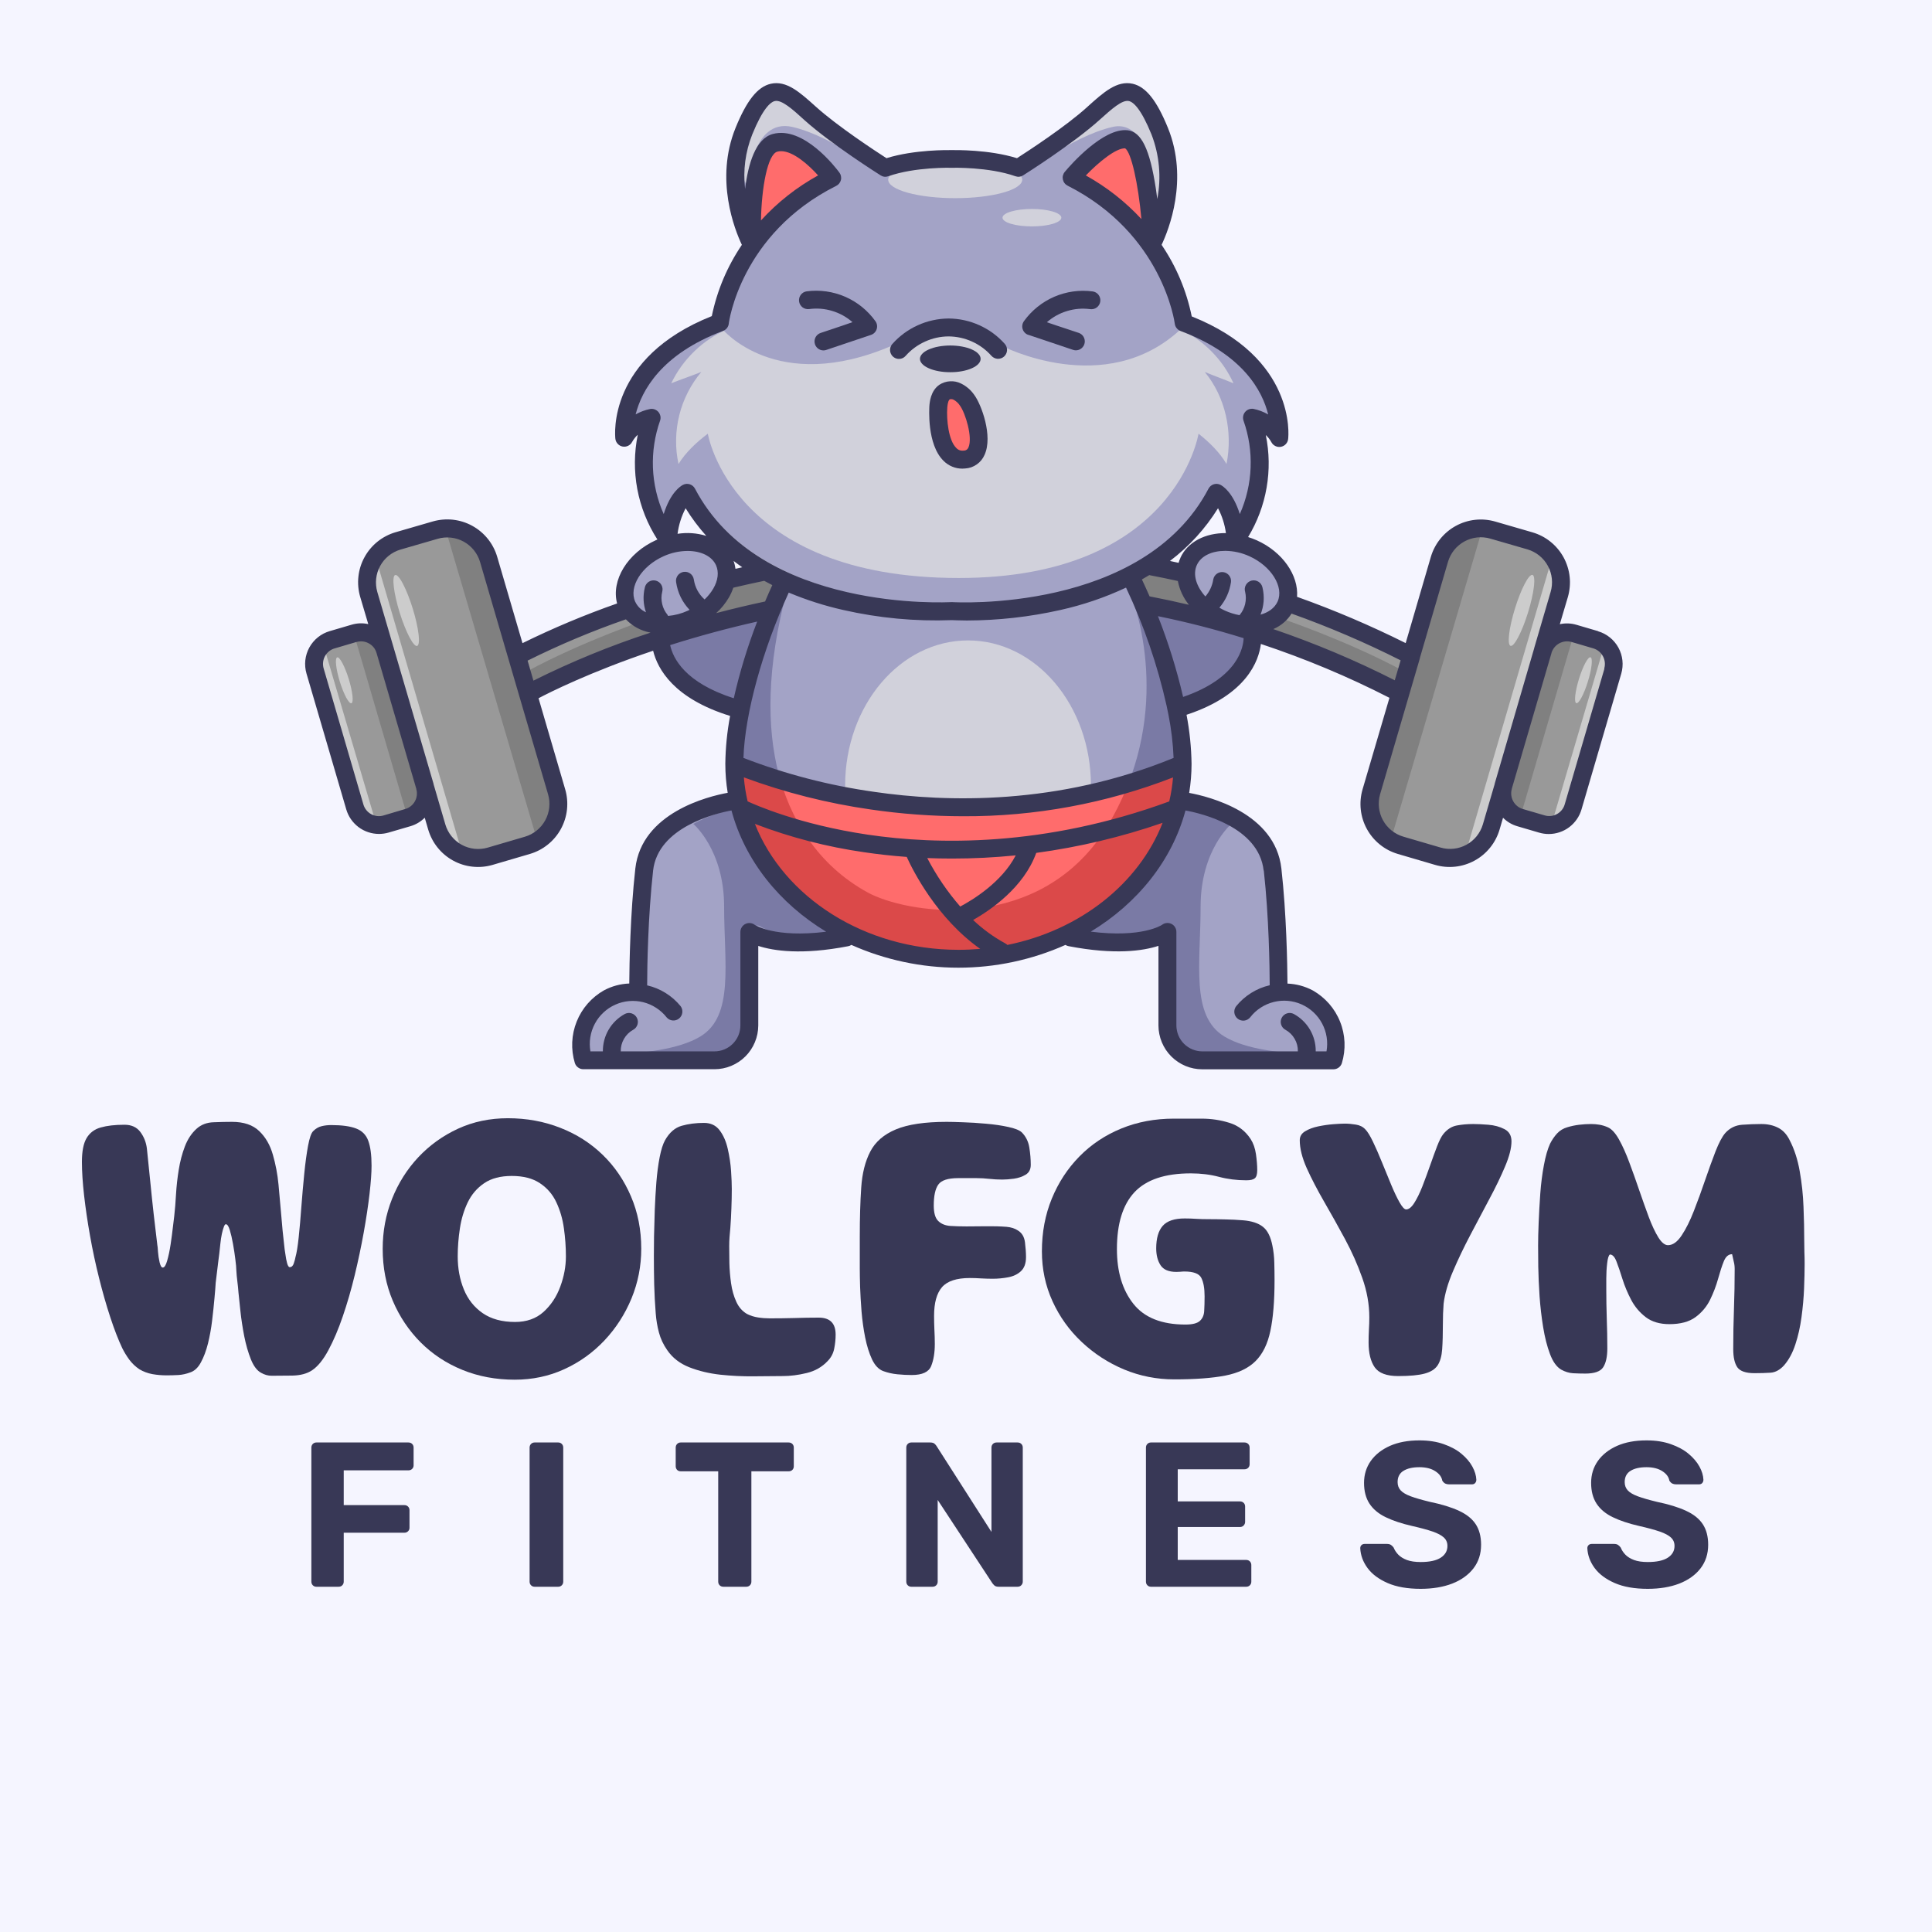 <svg xmlns="http://www.w3.org/2000/svg" xmlns:xlink="http://www.w3.org/1999/xlink" width="500" zoomAndPan="magnify" viewBox="0 0 375 375" height="500" preserveAspectRatio="xMidYMid meet" version="1.0"><defs><g/><clipPath id="98e5630af1"><path d="M 59 16 L 315 16 L 315 207.562 L 59 207.562 Z M 59 16 " clip-rule="nonzero"/></clipPath></defs><rect x="-37.5" width="450" fill="#ffffff" y="-37.5" height="450" fill-opacity="1"/><rect x="-37.5" width="450" fill="#f5f5ff" y="-37.5" height="450" fill-opacity="1"/><path fill="#999999" d="M 121.629 119.609 C 114.832 121.953 108.219 124.738 101.797 127.973 L 103.223 132.832 C 105.5 131.629 114 127.359 126.98 123.074 C 127.027 122.84 127.133 122.637 127.297 122.465 C 126.996 122.426 126.699 122.379 126.402 122.32 C 124.496 121.969 122.906 121.066 121.629 119.609 Z M 121.629 119.609 " fill-opacity="1" fill-rule="nonzero"/><path fill="#999999" d="M 101.262 134.926 C 101.262 134.918 101.262 134.91 101.262 134.902 L 93.676 108.906 C 93.543 108.457 93.367 108.023 93.148 107.605 C 92.934 107.191 92.676 106.801 92.383 106.434 C 92.086 106.066 91.758 105.734 91.398 105.434 C 91.039 105.133 90.652 104.871 90.242 104.645 C 89.828 104.422 89.398 104.238 88.949 104.098 C 88.5 103.961 88.043 103.867 87.578 103.816 C 87.109 103.766 86.645 103.766 86.176 103.809 C 85.711 103.852 85.25 103.941 84.801 104.074 L 77.582 106.164 C 77.133 106.297 76.703 106.473 76.289 106.688 C 75.875 106.906 75.484 107.16 75.121 107.453 C 74.758 107.75 74.426 108.074 74.125 108.434 C 73.824 108.793 73.562 109.18 73.34 109.59 C 73.117 110 72.934 110.43 72.793 110.875 C 72.652 111.324 72.559 111.781 72.508 112.246 C 72.457 112.711 72.453 113.176 72.496 113.645 C 72.535 114.109 72.625 114.566 72.754 115.016 L 83.652 152.258 C 83.652 152.27 83.652 152.285 83.652 152.297 L 85.949 160.137 C 86.082 160.586 86.254 161.02 86.473 161.434 C 86.688 161.848 86.945 162.238 87.238 162.605 C 87.531 162.969 87.855 163.301 88.215 163.602 C 88.574 163.902 88.957 164.164 89.371 164.391 C 89.781 164.613 90.207 164.797 90.656 164.938 C 91.102 165.078 91.559 165.172 92.023 165.223 C 92.488 165.273 92.953 165.277 93.418 165.234 C 93.887 165.195 94.344 165.109 94.793 164.977 L 102.027 162.879 C 102.473 162.75 102.906 162.574 103.32 162.355 C 103.734 162.141 104.125 161.883 104.488 161.59 C 104.852 161.297 105.184 160.969 105.484 160.609 C 105.785 160.25 106.047 159.867 106.27 159.453 C 106.492 159.043 106.676 158.613 106.816 158.168 C 106.957 157.723 107.051 157.266 107.102 156.801 C 107.152 156.336 107.156 155.867 107.117 155.402 C 107.074 154.934 106.988 154.477 106.859 154.027 L 101.277 134.953 C 101.277 134.953 101.262 134.938 101.262 134.926 Z M 101.262 134.926 " fill-opacity="1" fill-rule="nonzero"/><path fill="#999999" d="M 81.277 152.973 L 73.562 126.617 C 73.426 126.152 73.207 125.734 72.906 125.355 C 72.602 124.98 72.238 124.676 71.816 124.441 C 71.391 124.211 70.941 124.066 70.461 124.016 C 69.98 123.961 69.508 124 69.043 124.137 L 64.828 125.359 C 64.363 125.496 63.941 125.719 63.562 126.023 C 63.188 126.328 62.883 126.691 62.652 127.121 C 62.418 127.547 62.277 128 62.227 128.484 C 62.176 128.965 62.219 129.441 62.359 129.906 L 70.07 156.258 C 70.207 156.723 70.43 157.145 70.73 157.523 C 71.035 157.898 71.398 158.203 71.82 158.438 C 72.246 158.668 72.699 158.812 73.18 158.863 C 73.66 158.918 74.133 158.875 74.598 158.742 L 78.816 157.504 C 79.273 157.367 79.691 157.148 80.066 156.848 C 80.441 156.551 80.746 156.188 80.977 155.77 C 81.211 155.348 81.355 154.902 81.414 154.426 C 81.469 153.945 81.434 153.477 81.305 153.016 Z M 81.277 152.973 " fill-opacity="1" fill-rule="nonzero"/><path fill="#808080" d="M 229.035 112.355 C 227.148 111.938 225.238 111.543 223.348 111.18 C 223.234 111.16 223.125 111.121 223.023 111.066 C 222.363 111.473 221.684 111.867 220.988 112.25 C 221.605 113.555 222.203 114.863 222.773 116.191 C 225.906 116.789 229.035 117.469 232.168 118.23 C 230.477 116.617 229.434 114.66 229.035 112.355 Z M 229.035 112.355 " fill-opacity="1" fill-rule="nonzero"/><path fill="#a3a3c6" d="M 132.789 94.566 C 132.934 94.492 133.09 94.449 133.25 94.438 C 133.414 94.422 133.574 94.441 133.727 94.488 C 133.883 94.539 134.023 94.613 134.148 94.719 C 134.277 94.82 134.379 94.945 134.453 95.09 C 147.293 119.562 184.273 117.406 184.648 117.383 L 184.812 117.383 C 185.188 117.383 222.168 119.562 235.012 95.09 C 235.09 94.945 235.191 94.82 235.316 94.719 C 235.441 94.613 235.578 94.535 235.734 94.488 C 235.891 94.438 236.051 94.422 236.211 94.434 C 236.375 94.449 236.527 94.492 236.672 94.566 C 236.969 94.723 239.258 96.043 240.516 101.203 C 242.395 97.609 244.855 90.527 241.836 81.492 C 241.68 81.047 241.758 80.645 242.07 80.289 C 242.375 79.934 242.758 79.793 243.223 79.871 C 244.559 80.16 245.773 80.711 246.875 81.52 C 246.109 76.98 242.785 68.828 229.316 63.781 C 229.098 63.699 228.914 63.562 228.77 63.371 C 228.625 63.184 228.543 62.973 228.52 62.738 C 228.52 62.562 226.164 45.031 207.418 35.629 C 207.246 35.543 207.105 35.426 206.988 35.277 C 206.875 35.125 206.797 34.957 206.758 34.77 C 206.719 34.586 206.727 34.398 206.773 34.215 C 206.82 34.031 206.902 33.867 207.027 33.723 C 207.746 32.863 214.207 25.359 218.742 25.805 C 221.156 26.035 222.727 29.414 223.832 36.777 C 224.094 38.492 224.285 40.191 224.434 41.676 C 225.555 37.625 226.309 31.746 223.938 25.93 C 222.242 21.75 220.648 19.488 219.203 19.137 C 217.637 18.785 215.551 20.668 213.129 22.852 L 213.055 22.922 C 207.93 27.539 198.691 33.371 198.301 33.629 C 197.961 33.844 197.605 33.887 197.23 33.75 C 191.938 31.887 184.844 32.074 184.77 32.082 L 184.695 32.082 C 184.625 32.082 177.516 31.887 172.238 33.75 C 171.859 33.883 171.5 33.844 171.164 33.629 C 170.77 33.414 161.527 27.57 156.414 22.93 L 156.336 22.863 C 153.906 20.68 151.82 18.793 150.258 19.148 C 148.812 19.477 147.223 21.762 145.531 25.941 C 143.336 31.316 143.816 36.742 144.785 40.73 C 145.035 35.281 146.098 27.617 150.098 26.531 C 155.785 25.02 161.816 32.902 162.488 33.805 C 162.719 34.121 162.789 34.469 162.695 34.852 C 162.602 35.219 162.387 35.484 162.051 35.656 C 143.301 45.062 140.969 62.59 140.945 62.77 C 140.918 63 140.828 63.207 140.68 63.391 C 140.535 63.574 140.348 63.703 140.129 63.781 C 126.668 68.828 123.344 76.977 122.57 81.52 C 123.672 80.711 124.891 80.164 126.223 79.871 C 126.328 79.855 126.434 79.852 126.543 79.859 C 126.648 79.871 126.75 79.895 126.852 79.93 C 126.953 79.969 127.047 80.016 127.137 80.078 C 127.223 80.137 127.301 80.211 127.371 80.293 C 127.441 80.371 127.5 80.461 127.547 80.559 C 127.594 80.656 127.629 80.754 127.648 80.859 C 127.668 80.965 127.676 81.07 127.672 81.18 C 127.664 81.285 127.645 81.391 127.613 81.492 C 124.59 90.527 127.047 97.605 128.934 101.203 C 130.211 96.043 132.492 94.723 132.789 94.566 Z M 132.789 94.566 " fill-opacity="1" fill-rule="nonzero"/><path fill="#d1d1db" d="M 198.414 34.883 C 198.414 35.117 198.332 35.352 198.164 35.582 C 197.996 35.812 197.75 36.035 197.422 36.254 C 197.098 36.469 196.695 36.676 196.223 36.871 C 195.746 37.066 195.207 37.246 194.605 37.414 C 194 37.578 193.344 37.727 192.633 37.859 C 191.922 37.988 191.172 38.098 190.383 38.191 C 189.594 38.281 188.781 38.348 187.945 38.395 C 187.105 38.438 186.262 38.461 185.406 38.461 C 184.555 38.461 183.707 38.438 182.871 38.395 C 182.031 38.348 181.219 38.281 180.43 38.191 C 179.641 38.098 178.891 37.988 178.18 37.859 C 177.469 37.727 176.812 37.578 176.211 37.414 C 175.605 37.246 175.066 37.066 174.594 36.871 C 174.117 36.676 173.715 36.469 173.391 36.254 C 173.062 36.035 172.816 35.812 172.648 35.582 C 172.484 35.352 172.398 35.117 172.398 34.883 C 172.398 34.648 172.484 34.414 172.648 34.184 C 172.816 33.953 173.062 33.73 173.391 33.512 C 173.715 33.297 174.117 33.09 174.594 32.895 C 175.066 32.699 175.605 32.516 176.211 32.352 C 176.812 32.184 177.469 32.035 178.18 31.906 C 178.891 31.773 179.641 31.664 180.43 31.574 C 181.219 31.484 182.031 31.418 182.871 31.371 C 183.707 31.324 184.555 31.301 185.406 31.301 C 186.262 31.301 187.105 31.324 187.945 31.371 C 188.781 31.418 189.594 31.484 190.383 31.574 C 191.172 31.664 191.922 31.773 192.633 31.906 C 193.344 32.035 194 32.184 194.605 32.352 C 195.207 32.516 195.746 32.699 196.223 32.895 C 196.695 33.09 197.098 33.297 197.422 33.512 C 197.75 33.73 197.996 33.953 198.164 34.184 C 198.332 34.414 198.414 34.648 198.414 34.883 Z M 198.414 34.883 " fill-opacity="1" fill-rule="nonzero"/><path fill="#d1d1db" d="M 145.117 36.039 C 145.117 36.039 145.805 22.777 153.82 24.641 C 161.832 26.5 171.328 34.082 171.328 34.082 C 171.328 34.082 153.828 16.348 150.258 18.488 C 146.688 20.633 141.262 31.422 145.117 36.039 Z M 145.117 36.039 " fill-opacity="1" fill-rule="nonzero"/><path fill="#d1d1db" d="M 224.387 39.512 C 224.387 39.512 223.941 22.789 215.93 24.641 C 207.918 26.488 198.418 34.082 198.418 34.082 C 198.418 34.082 215.918 16.348 219.488 18.488 C 223.059 20.633 228.242 34.895 224.387 39.512 Z M 224.387 39.512 " fill-opacity="1" fill-rule="nonzero"/><path fill="#ff6c6c" d="M 151.609 28.82 C 151.32 28.816 151.035 28.855 150.754 28.93 C 148.211 29.621 147.191 37.855 147.211 44.086 C 150.711 39.996 154.836 36.688 159.586 34.156 C 157.719 31.98 154.371 28.82 151.609 28.82 Z M 151.609 28.82 " fill-opacity="1" fill-rule="nonzero"/><path fill="#ff6c6c" d="M 218.508 28.305 C 216.344 28.113 212.496 31.438 209.953 34.176 C 214.621 36.68 218.684 39.934 222.141 43.945 C 221.996 42.129 221.754 39.633 221.379 37.148 C 220.102 28.68 218.523 28.305 218.508 28.305 Z M 218.508 28.305 " fill-opacity="1" fill-rule="nonzero"/><path fill="#ff6c6c" d="M 143.816 150.141 C 143.934 152.082 144.223 154 144.695 155.887 C 144.93 156.004 153.82 160.336 168.324 162.484 C 181.762 164.48 202.891 164.945 227.359 155.926 C 227.836 154.02 228.133 152.086 228.25 150.125 C 221.676 152.738 214.918 154.699 207.969 156.016 C 201.02 157.328 194.012 157.965 186.941 157.93 C 180.949 157.926 174.988 157.492 169.059 156.621 C 160.406 155.395 151.992 153.234 143.816 150.141 Z M 143.816 150.141 " fill-opacity="1" fill-rule="nonzero"/><path fill="#808080" d="M 136.793 120.133 C 140.801 119.035 144.836 118.043 148.863 117.199 C 149.387 115.91 149.98 114.629 150.57 113.355 C 149.836 112.988 149.109 112.617 148.406 112.227 C 146.254 112.672 144.094 113.156 141.961 113.668 C 141.742 114.387 141.445 115.07 141.074 115.723 C 140 117.539 138.574 119.008 136.793 120.133 Z M 136.793 120.133 " fill-opacity="1" fill-rule="nonzero"/><path fill="#a3a3c6" d="M 218.781 113.391 C 214.586 115.402 210.219 116.91 205.68 117.922 C 199.746 119.254 193.738 119.926 187.656 119.938 C 186.09 119.938 185.047 119.887 184.734 119.871 C 177.664 120.141 170.68 119.492 163.781 117.922 C 160.02 117.074 156.367 115.891 152.82 114.375 C 147.473 125.934 143.98 138.699 143.777 147.449 C 152.09 150.691 160.664 152.938 169.496 154.18 C 183.898 156.27 205.723 156.793 228.281 147.438 C 228.18 144.434 227.828 141.457 227.234 138.512 C 227.027 138.332 226.895 138.105 226.84 137.836 C 226.785 137.566 226.816 137.309 226.938 137.059 C 225.113 128.859 222.395 120.973 218.781 113.391 Z M 218.781 113.391 " fill-opacity="1" fill-rule="nonzero"/><path fill="#a3a3c6" d="M 248.406 116.996 C 249.824 113.863 247.262 109.598 242.664 107.539 C 241.098 106.812 239.449 106.441 237.723 106.426 C 234.996 106.426 232.699 107.512 231.797 109.52 C 230.379 112.652 232.945 116.918 237.539 118.977 C 239.703 120.008 241.965 120.312 244.324 119.898 C 246.309 119.48 247.75 118.453 248.406 116.996 Z M 248.406 116.996 " fill-opacity="1" fill-rule="nonzero"/><path fill="#999999" d="M 298.277 125.883 L 301.453 115.031 C 301.582 114.582 301.668 114.125 301.711 113.656 C 301.754 113.191 301.746 112.723 301.699 112.258 C 301.648 111.793 301.551 111.336 301.41 110.891 C 301.273 110.441 301.09 110.012 300.863 109.602 C 300.641 109.191 300.379 108.805 300.078 108.445 C 299.777 108.086 299.445 107.762 299.078 107.469 C 298.715 107.172 298.324 106.918 297.91 106.703 C 297.496 106.484 297.062 106.312 296.613 106.18 L 289.398 104.09 C 288.746 103.895 288.082 103.797 287.402 103.797 C 286.629 103.793 285.879 103.914 285.145 104.156 C 284.41 104.395 283.734 104.746 283.117 105.207 C 282.496 105.668 281.969 106.215 281.523 106.848 C 281.082 107.48 280.75 108.168 280.531 108.906 L 275.074 127.574 L 275.074 127.625 L 267.348 154.027 C 267.215 154.477 267.129 154.934 267.09 155.402 C 267.047 155.867 267.051 156.336 267.102 156.801 C 267.152 157.266 267.246 157.723 267.387 158.168 C 267.527 158.617 267.711 159.043 267.934 159.457 C 268.16 159.867 268.422 160.25 268.723 160.609 C 269.02 160.969 269.352 161.297 269.719 161.59 C 270.082 161.883 270.473 162.141 270.887 162.355 C 271.301 162.574 271.73 162.75 272.18 162.879 L 279.395 164.996 C 279.844 165.129 280.301 165.215 280.766 165.258 C 281.234 165.297 281.699 165.293 282.164 165.242 C 282.629 165.195 283.086 165.098 283.531 164.957 C 283.977 164.816 284.406 164.637 284.816 164.41 C 285.227 164.188 285.613 163.922 285.969 163.625 C 286.328 163.324 286.656 162.988 286.949 162.625 C 287.242 162.262 287.496 161.871 287.715 161.453 C 287.93 161.039 288.105 160.605 288.234 160.156 L 290.531 152.32 L 290.531 152.277 L 298.277 125.918 C 298.277 125.918 298.277 125.883 298.277 125.883 Z M 298.277 125.883 " fill-opacity="1" fill-rule="nonzero"/><path fill="#a3a3c6" d="M 138.918 114.477 C 139.914 112.734 140.102 110.973 139.438 109.512 C 138.535 107.508 136.238 106.418 133.516 106.418 C 131.789 106.438 130.141 106.809 128.57 107.531 C 124 109.594 121.43 113.84 122.832 116.992 C 123.484 118.453 124.918 119.48 126.891 119.891 C 128.047 120.074 129.203 120.09 130.363 119.934 C 131.523 119.777 132.633 119.461 133.699 118.98 C 134.766 118.5 135.742 117.875 136.629 117.109 C 137.512 116.344 138.27 115.465 138.895 114.477 Z M 138.918 114.477 " fill-opacity="1" fill-rule="nonzero"/><path fill="#999999" d="M 309.387 125.359 L 305.168 124.121 C 304.703 123.984 304.234 123.945 303.754 123.996 C 303.273 124.047 302.824 124.191 302.398 124.422 C 301.977 124.652 301.613 124.953 301.309 125.328 C 301.008 125.707 300.785 126.125 300.648 126.586 L 300.648 126.617 L 292.945 152.957 L 292.945 153 C 292.816 153.461 292.777 153.93 292.836 154.406 C 292.891 154.883 293.035 155.332 293.27 155.754 C 293.5 156.172 293.805 156.531 294.176 156.832 C 294.551 157.133 294.969 157.352 295.43 157.488 L 299.645 158.727 C 300.109 158.859 300.582 158.902 301.062 158.848 C 301.543 158.797 301.996 158.652 302.422 158.422 C 302.844 158.188 303.207 157.883 303.512 157.508 C 303.816 157.129 304.035 156.707 304.172 156.242 L 311.848 129.906 C 311.988 129.441 312.031 128.965 311.98 128.484 C 311.93 128 311.789 127.547 311.559 127.121 C 311.328 126.695 311.023 126.328 310.645 126.023 C 310.27 125.719 309.852 125.496 309.387 125.359 Z M 309.387 125.359 " fill-opacity="1" fill-rule="nonzero"/><path fill="#999999" d="M 272.41 127.91 C 265.277 124.309 257.945 121.172 250.414 118.504 C 249.898 119.414 249.223 120.188 248.387 120.82 C 247.555 121.457 246.629 121.902 245.613 122.16 C 254.344 125.059 262.805 128.605 270.992 132.801 Z M 272.41 127.91 " fill-opacity="1" fill-rule="nonzero"/><path fill="#7a7aa5" d="M 223.918 118.945 C 226.148 124.461 227.922 130.121 229.234 135.926 C 242.16 131.746 241.891 124.234 241.836 123.516 C 235.941 121.676 229.969 120.152 223.918 118.945 Z M 223.918 118.945 " fill-opacity="1" fill-rule="nonzero"/><path fill="#7a7aa5" d="M 147.738 119.969 C 141.621 121.312 135.5 122.953 129.508 124.871 C 129.906 127.438 132.059 132.898 142.762 136.156 C 143.996 130.629 145.652 125.234 147.738 119.969 Z M 147.738 119.969 " fill-opacity="1" fill-rule="nonzero"/><path fill="#a3a3c6" d="M 142.34 156.715 C 140.184 157.07 127.312 159.578 126.273 168.906 C 125.238 178.234 125.129 188.578 125.117 191.617 C 126.418 191.875 127.637 192.344 128.77 193.027 C 129.906 193.711 130.895 194.566 131.73 195.594 C 131.832 195.723 131.91 195.867 131.957 196.027 C 132.004 196.184 132.016 196.348 132 196.512 C 131.98 196.676 131.934 196.832 131.855 196.977 C 131.773 197.121 131.672 197.246 131.543 197.352 C 131.414 197.453 131.27 197.531 131.109 197.578 C 130.953 197.625 130.789 197.637 130.625 197.621 C 130.461 197.602 130.309 197.555 130.16 197.477 C 130.016 197.395 129.891 197.293 129.789 197.164 C 129.477 196.773 129.137 196.414 128.766 196.082 C 128.398 195.75 128 195.453 127.582 195.188 C 127.16 194.922 126.723 194.695 126.262 194.504 C 125.805 194.312 125.332 194.16 124.848 194.051 C 124.367 193.938 123.875 193.867 123.379 193.84 C 122.883 193.809 122.391 193.82 121.895 193.875 C 121.402 193.93 120.914 194.023 120.438 194.16 C 119.961 194.293 119.496 194.469 119.047 194.68 C 118.598 194.895 118.172 195.145 117.766 195.43 C 117.359 195.715 116.977 196.031 116.625 196.383 C 116.27 196.73 115.949 197.105 115.656 197.512 C 115.367 197.914 115.113 198.34 114.895 198.785 C 114.672 199.23 114.492 199.691 114.352 200.168 C 114.211 200.645 114.109 201.129 114.047 201.625 C 113.988 202.117 113.969 202.613 113.992 203.109 C 114.012 203.605 114.078 204.098 114.184 204.582 L 138.684 204.582 C 139.043 204.582 139.406 204.547 139.762 204.477 C 140.117 204.406 140.461 204.301 140.797 204.16 C 141.133 204.02 141.449 203.852 141.75 203.648 C 142.055 203.445 142.332 203.215 142.59 202.957 C 142.844 202.703 143.074 202.422 143.277 202.121 C 143.477 201.816 143.648 201.496 143.785 201.16 C 143.926 200.828 144.027 200.48 144.098 200.125 C 144.168 199.766 144.203 199.406 144.203 199.043 L 144.203 180.895 C 144.203 180.66 144.266 180.441 144.391 180.238 C 144.516 180.039 144.684 179.887 144.895 179.781 C 145.105 179.676 145.328 179.637 145.566 179.66 C 145.801 179.68 146.012 179.766 146.199 179.906 C 146.23 179.934 150.473 182.875 161.855 181.125 C 152.086 175.625 144.926 166.914 142.34 156.715 Z M 142.34 156.715 " fill-opacity="1" fill-rule="nonzero"/><path fill="#a3a3c6" d="M 210.219 181.125 C 221.574 182.871 225.812 179.934 225.879 179.902 C 226.066 179.766 226.277 179.688 226.508 179.668 C 226.742 179.648 226.961 179.691 227.168 179.797 C 227.375 179.902 227.543 180.051 227.664 180.25 C 227.789 180.445 227.852 180.66 227.855 180.895 L 227.855 199.043 C 227.855 199.406 227.895 199.766 227.965 200.121 C 228.035 200.477 228.141 200.824 228.277 201.16 C 228.418 201.492 228.586 201.812 228.789 202.113 C 228.992 202.418 229.219 202.695 229.477 202.953 C 229.73 203.207 230.012 203.438 230.312 203.641 C 230.613 203.84 230.934 204.012 231.266 204.152 C 231.602 204.289 231.945 204.395 232.301 204.465 C 232.656 204.535 233.016 204.574 233.379 204.574 L 257.879 204.574 C 258.633 200.863 256.758 196.656 253.418 194.859 C 252.957 194.629 252.484 194.441 251.996 194.289 C 251.504 194.141 251.008 194.031 250.5 193.965 C 249.992 193.898 249.48 193.875 248.969 193.895 C 248.457 193.914 247.949 193.973 247.449 194.078 C 246.949 194.18 246.457 194.324 245.98 194.508 C 245.504 194.695 245.043 194.918 244.602 195.18 C 244.164 195.441 243.746 195.738 243.355 196.07 C 242.965 196.398 242.605 196.762 242.273 197.152 C 242.168 197.281 242.047 197.387 241.898 197.465 C 241.754 197.547 241.598 197.594 241.434 197.613 C 241.27 197.629 241.109 197.617 240.949 197.57 C 240.789 197.523 240.645 197.449 240.516 197.344 C 240.387 197.238 240.285 197.113 240.203 196.969 C 240.125 196.824 240.078 196.668 240.059 196.504 C 240.043 196.336 240.059 196.176 240.105 196.016 C 240.152 195.855 240.227 195.715 240.332 195.586 C 241.168 194.555 242.152 193.699 243.289 193.016 C 244.426 192.332 245.645 191.863 246.945 191.605 C 246.945 188.566 246.824 178.223 245.785 168.895 C 244.746 159.566 231.961 157.094 229.727 156.715 C 227.137 166.922 219.984 175.633 210.219 181.125 Z M 210.219 181.125 " fill-opacity="1" fill-rule="nonzero"/><path fill="#ff6c6c" d="M 226.484 158.883 C 212.996 163.695 199.09 166.121 184.77 166.164 C 179.102 166.168 173.461 165.758 167.855 164.93 C 156.836 163.281 149.105 160.477 145.629 159.027 C 150.953 173.969 167.027 184.855 186.031 184.855 C 205.039 184.855 221.211 173.898 226.484 158.883 Z M 226.484 158.883 " fill-opacity="1" fill-rule="nonzero"/><path fill="#d1d1db" d="M 211.75 152.707 C 211.75 152.633 211.75 152.559 211.75 152.484 C 211.75 136.922 201.07 124.305 187.898 124.305 C 174.723 124.305 164.039 136.922 164.039 152.484 C 164.039 152.746 164.039 153.008 164.039 153.254 C 165.77 153.59 167.586 153.902 169.48 154.18 C 180.316 155.762 195.367 156.449 211.75 152.707 Z M 211.75 152.707 " fill-opacity="1" fill-rule="nonzero"/><path fill="#d1d1db" d="M 122.586 81.52 C 123.688 80.711 124.906 80.164 126.238 79.871 C 126.344 79.855 126.449 79.852 126.559 79.859 C 126.664 79.871 126.766 79.895 126.867 79.93 C 126.969 79.969 127.062 80.016 127.152 80.078 C 127.238 80.137 127.316 80.211 127.387 80.293 C 127.457 80.371 127.516 80.461 127.562 80.559 C 127.609 80.656 127.645 80.754 127.664 80.859 C 127.688 80.965 127.691 81.07 127.688 81.18 C 127.68 81.285 127.66 81.391 127.629 81.492 C 124.605 90.527 127.062 97.605 128.949 101.203 C 130.207 96.043 132.488 94.723 132.785 94.566 C 132.93 94.492 133.082 94.449 133.246 94.438 C 133.41 94.422 133.566 94.441 133.723 94.488 C 133.879 94.539 134.02 94.613 134.145 94.719 C 134.27 94.82 134.371 94.945 134.449 95.09 C 147.289 119.562 184.27 117.406 184.645 117.383 L 184.805 117.383 C 185.184 117.383 222.164 119.562 235.008 95.09 C 235.082 94.945 235.184 94.82 235.309 94.719 C 235.434 94.613 235.574 94.535 235.73 94.488 C 235.887 94.438 236.043 94.422 236.207 94.434 C 236.367 94.449 236.523 94.492 236.668 94.566 C 236.965 94.723 239.25 96.043 240.508 101.203 C 242.387 97.609 244.852 90.527 241.828 81.492 C 241.676 81.047 241.754 80.645 242.062 80.289 C 242.371 79.934 242.754 79.793 243.219 79.871 C 244.551 80.16 245.77 80.711 246.871 81.52 C 246.105 76.98 242.781 68.828 229.312 63.781 C 214.574 77.688 194.301 67.062 194.301 67.062 C 181.398 60.793 173.207 67.062 173.207 67.062 C 150.648 76.809 140.129 63.781 140.129 63.781 C 126.684 68.828 123.359 76.977 122.586 81.52 Z M 122.586 81.52 " fill-opacity="1" fill-rule="nonzero"/><path fill="#ff6c6c" d="M 182.055 79.777 C 181.957 78.98 182.027 78.195 182.266 77.426 C 182.383 77.043 182.578 76.707 182.855 76.418 C 183.129 76.129 183.457 75.914 183.832 75.773 C 185.152 75.379 186.465 76.418 187.316 77.504 C 188.77 79.371 189.684 81.473 190.051 83.812 C 190.281 84.953 190.219 86.078 189.871 87.188 C 189.691 87.742 189.391 88.219 188.973 88.617 C 188.555 89.02 188.062 89.297 187.504 89.453 C 185.281 89.938 184.969 87.953 184.184 86.516 C 182.988 84.422 182.277 82.18 182.055 79.777 Z M 182.055 79.777 " fill-opacity="1" fill-rule="nonzero"/><path fill="#808080" d="M 248.797 120.082 C 248.797 120.082 261.508 124.355 272.41 130.246 L 270.992 132.758 L 245.613 122.117 Z M 248.797 120.082 " fill-opacity="1" fill-rule="nonzero"/><path fill="#808080" d="M 126.035 120.082 C 126.035 120.082 113.324 124.355 102.422 130.246 L 103.836 132.758 L 129.215 122.117 Z M 126.035 120.082 " fill-opacity="1" fill-rule="nonzero"/><path fill="#cccccc" d="M 300.863 109.613 L 284.828 164.41 L 288.617 163.184 L 303.184 113.172 Z M 300.863 109.613 " fill-opacity="1" fill-rule="nonzero"/><path fill="#808080" d="M 287.395 103.781 L 269.91 163.184 C 269.91 163.184 264.77 159.641 265.625 155.449 C 266.48 151.258 279.195 106.934 280.621 105.504 C 282.047 104.078 287.395 103.781 287.395 103.781 Z M 287.395 103.781 " fill-opacity="1" fill-rule="nonzero"/><path fill="#808080" d="M 305.168 124.137 L 295.402 157.504 L 291.758 154.953 L 299.891 124.484 Z M 305.168 124.137 " fill-opacity="1" fill-rule="nonzero"/><path fill="#cccccc" d="M 311.047 126.418 L 301.242 159.707 L 305.168 157.289 L 313.473 128.812 Z M 311.047 126.418 " fill-opacity="1" fill-rule="nonzero"/><path fill="#cccccc" d="M 297.457 111.594 C 297.539 111.617 297.609 111.688 297.664 111.801 C 297.719 111.914 297.754 112.07 297.777 112.266 C 297.801 112.465 297.809 112.699 297.801 112.973 C 297.793 113.242 297.77 113.547 297.727 113.887 C 297.688 114.223 297.633 114.59 297.562 114.98 C 297.492 115.367 297.41 115.777 297.312 116.203 C 297.215 116.633 297.105 117.07 296.984 117.52 C 296.863 117.969 296.734 118.418 296.594 118.871 C 296.453 119.32 296.309 119.766 296.152 120.203 C 296 120.645 295.844 121.066 295.684 121.473 C 295.52 121.883 295.359 122.266 295.195 122.629 C 295.035 122.988 294.875 123.32 294.715 123.621 C 294.559 123.922 294.406 124.188 294.262 124.418 C 294.113 124.648 293.973 124.836 293.844 124.988 C 293.715 125.137 293.594 125.242 293.484 125.305 C 293.375 125.367 293.281 125.387 293.199 125.359 C 293.113 125.336 293.047 125.266 292.992 125.152 C 292.938 125.039 292.898 124.883 292.875 124.688 C 292.852 124.488 292.844 124.254 292.852 123.98 C 292.859 123.711 292.887 123.402 292.926 123.066 C 292.965 122.73 293.02 122.363 293.09 121.973 C 293.16 121.586 293.246 121.176 293.344 120.746 C 293.438 120.32 293.547 119.883 293.668 119.434 C 293.789 118.984 293.922 118.535 294.062 118.082 C 294.199 117.633 294.348 117.188 294.5 116.75 C 294.652 116.309 294.812 115.887 294.973 115.48 C 295.133 115.07 295.293 114.688 295.457 114.324 C 295.621 113.965 295.781 113.633 295.938 113.332 C 296.094 113.031 296.246 112.766 296.395 112.535 C 296.539 112.305 296.68 112.117 296.809 111.965 C 296.941 111.816 297.059 111.711 297.168 111.648 C 297.277 111.586 297.375 111.566 297.457 111.594 Z M 297.457 111.594 " fill-opacity="1" fill-rule="nonzero"/><path fill="#cccccc" d="M 308.719 127.578 C 308.836 127.613 308.91 127.762 308.945 128.02 C 308.98 128.277 308.973 128.629 308.926 129.07 C 308.879 129.512 308.793 130.016 308.668 130.574 C 308.543 131.133 308.387 131.707 308.203 132.297 C 308.023 132.887 307.824 133.449 307.613 133.98 C 307.398 134.512 307.188 134.977 306.977 135.367 C 306.77 135.762 306.574 136.055 306.398 136.246 C 306.223 136.441 306.078 136.52 305.965 136.484 C 305.852 136.449 305.773 136.301 305.738 136.043 C 305.703 135.781 305.711 135.434 305.758 134.988 C 305.805 134.547 305.895 134.047 306.02 133.488 C 306.145 132.93 306.297 132.352 306.48 131.762 C 306.664 131.172 306.859 130.609 307.074 130.078 C 307.285 129.547 307.496 129.086 307.707 128.691 C 307.918 128.301 308.109 128.008 308.285 127.812 C 308.461 127.621 308.605 127.543 308.719 127.578 Z M 308.719 127.578 " fill-opacity="1" fill-rule="nonzero"/><path fill="#cccccc" d="M 73.328 109.613 L 89.359 164.41 L 85.57 163.184 L 71 113.172 Z M 73.328 109.613 " fill-opacity="1" fill-rule="nonzero"/><path fill="#808080" d="M 86.797 103.781 L 104.281 163.184 C 104.281 163.184 109.422 159.641 108.566 155.449 C 107.711 151.258 94.996 106.934 93.566 105.504 C 92.133 104.078 86.797 103.781 86.797 103.781 Z M 86.797 103.781 " fill-opacity="1" fill-rule="nonzero"/><path fill="#808080" d="M 69.016 124.137 L 78.781 157.504 L 82.426 154.953 L 74.293 124.484 Z M 69.016 124.137 " fill-opacity="1" fill-rule="nonzero"/><path fill="#cccccc" d="M 63.141 126.418 L 72.949 159.707 L 69.016 157.289 L 60.719 128.812 Z M 63.141 126.418 " fill-opacity="1" fill-rule="nonzero"/><path fill="#cccccc" d="M 80.105 118.098 C 80.242 118.551 80.375 119 80.496 119.449 C 80.617 119.898 80.727 120.336 80.824 120.762 C 80.918 121.191 81.004 121.598 81.074 121.988 C 81.145 122.379 81.199 122.742 81.238 123.082 C 81.277 123.418 81.305 123.723 81.312 123.996 C 81.32 124.27 81.312 124.504 81.289 124.699 C 81.266 124.898 81.227 125.055 81.172 125.168 C 81.117 125.281 81.051 125.348 80.969 125.375 C 80.883 125.402 80.789 125.383 80.68 125.32 C 80.57 125.258 80.449 125.152 80.32 125 C 80.191 124.852 80.051 124.664 79.906 124.434 C 79.758 124.203 79.605 123.938 79.449 123.637 C 79.289 123.336 79.129 123.004 78.969 122.641 C 78.805 122.281 78.645 121.895 78.484 121.488 C 78.32 121.082 78.164 120.656 78.012 120.219 C 77.859 119.781 77.711 119.336 77.57 118.883 C 77.43 118.434 77.301 117.98 77.18 117.535 C 77.059 117.086 76.949 116.648 76.852 116.219 C 76.754 115.793 76.672 115.383 76.602 114.992 C 76.531 114.602 76.477 114.238 76.438 113.902 C 76.395 113.562 76.371 113.258 76.363 112.984 C 76.355 112.715 76.363 112.48 76.387 112.281 C 76.41 112.086 76.449 111.93 76.5 111.816 C 76.555 111.703 76.625 111.633 76.707 111.609 C 76.793 111.582 76.887 111.602 76.996 111.664 C 77.105 111.727 77.223 111.832 77.355 111.98 C 77.484 112.129 77.625 112.32 77.77 112.551 C 77.918 112.777 78.07 113.043 78.227 113.348 C 78.387 113.648 78.543 113.98 78.707 114.34 C 78.871 114.703 79.031 115.086 79.191 115.492 C 79.355 115.902 79.512 116.324 79.664 116.762 C 79.816 117.203 79.965 117.648 80.105 118.098 Z M 80.105 118.098 " fill-opacity="1" fill-rule="nonzero"/><path fill="#cccccc" d="M 67.688 131.781 C 67.871 132.371 68.023 132.945 68.148 133.504 C 68.273 134.062 68.359 134.562 68.41 135.008 C 68.457 135.449 68.465 135.801 68.43 136.059 C 68.391 136.316 68.316 136.465 68.203 136.5 C 68.09 136.535 67.945 136.457 67.77 136.262 C 67.594 136.07 67.398 135.777 67.188 135.387 C 66.98 134.992 66.77 134.531 66.555 134 C 66.344 133.465 66.145 132.906 65.961 132.316 C 65.781 131.723 65.625 131.148 65.5 130.59 C 65.375 130.031 65.289 129.531 65.242 129.086 C 65.191 128.645 65.188 128.293 65.223 128.035 C 65.258 127.777 65.332 127.629 65.449 127.594 C 65.562 127.559 65.707 127.637 65.883 127.832 C 66.059 128.023 66.25 128.316 66.461 128.711 C 66.672 129.102 66.883 129.562 67.094 130.098 C 67.309 130.629 67.504 131.188 67.688 131.781 Z M 67.688 131.781 " fill-opacity="1" fill-rule="nonzero"/><path fill="#db4949" d="M 226.484 158.883 C 222.172 160.402 217.793 161.695 213.348 162.754 C 199.957 181.254 175.812 177.289 168.375 173.207 C 163.668 170.609 159.793 167.094 156.75 162.66 C 152.961 161.699 149.25 160.48 145.629 159.004 C 150.953 173.945 167.027 184.828 186.031 184.828 C 205.039 184.828 221.211 173.898 226.484 158.883 Z M 226.484 158.883 " fill-opacity="1" fill-rule="nonzero"/><path fill="#db4949" d="M 215.332 159.707 C 219.234 158.664 223.254 157.445 227.359 155.93 C 227.836 154.023 228.133 152.09 228.25 150.129 C 224.953 151.457 221.676 152.57 218.438 153.516 C 217.535 155.648 216.5 157.711 215.332 159.707 Z M 215.332 159.707 " fill-opacity="1" fill-rule="nonzero"/><path fill="#db4949" d="M 154.824 159.574 C 153.656 157.434 152.691 155.207 151.934 152.887 C 148.25 151.809 145.484 150.797 143.816 150.141 C 143.934 152.082 144.223 154 144.695 155.887 C 147.973 157.387 151.352 158.617 154.824 159.574 Z M 154.824 159.574 " fill-opacity="1" fill-rule="nonzero"/><path fill="#7a7aa5" d="M 219.574 150.594 C 222.453 149.691 225.363 148.648 228.285 147.457 C 228.184 144.453 227.836 141.48 227.242 138.531 C 227.031 138.352 226.898 138.129 226.844 137.859 C 226.789 137.586 226.82 137.328 226.945 137.082 C 225.117 128.883 222.398 120.992 218.781 113.41 C 218.781 113.41 226.703 130.477 219.574 150.594 Z M 219.574 150.594 " fill-opacity="1" fill-rule="nonzero"/><path fill="#7a7aa5" d="M 143.781 147.449 C 144.961 147.93 147.492 148.91 151.09 150.031 C 148.875 141.32 148.703 129.719 152.812 114.375 C 147.477 125.934 143.984 138.699 143.781 147.449 Z M 143.781 147.449 " fill-opacity="1" fill-rule="nonzero"/><path fill="#7a7aa5" d="M 237.629 201.172 C 231.062 197.168 233.035 187.023 233.035 175.973 C 233.035 164.918 239.02 159.918 239.02 159.918 C 236.098 158.344 233 157.281 229.73 156.723 C 227.121 166.922 219.98 175.633 210.227 181.125 C 221.578 182.871 225.816 179.934 225.883 179.902 C 226.074 179.766 226.281 179.688 226.516 179.668 C 226.746 179.648 226.965 179.691 227.176 179.797 C 227.383 179.902 227.547 180.051 227.672 180.25 C 227.793 180.445 227.859 180.66 227.863 180.895 L 227.863 199.043 C 227.863 199.406 227.898 199.766 227.969 200.121 C 228.039 200.477 228.145 200.824 228.285 201.16 C 228.422 201.496 228.594 201.812 228.793 202.113 C 228.996 202.418 229.227 202.695 229.48 202.953 C 229.738 203.207 230.016 203.438 230.316 203.641 C 230.617 203.84 230.938 204.012 231.273 204.152 C 231.605 204.289 231.953 204.395 232.309 204.465 C 232.664 204.535 233.023 204.574 233.383 204.574 L 253.773 204.574 C 249.184 204.426 241.906 203.777 237.629 201.172 Z M 237.629 201.172 " fill-opacity="1" fill-rule="nonzero"/><path fill="#7a7aa5" d="M 135.953 201.172 C 142.523 197.168 140.551 187.016 140.551 175.973 C 140.551 164.93 134.57 159.918 134.57 159.918 C 137.484 158.344 140.574 157.273 143.84 156.715 C 146.449 166.91 153.59 175.621 163.344 181.113 C 151.992 182.859 147.754 179.922 147.711 179.891 C 147.523 179.754 147.312 179.672 147.082 179.652 C 146.848 179.633 146.629 179.676 146.418 179.781 C 146.211 179.887 146.043 180.039 145.922 180.234 C 145.797 180.434 145.734 180.648 145.734 180.883 L 145.734 199.043 C 145.734 199.406 145.695 199.766 145.625 200.121 C 145.555 200.477 145.449 200.824 145.309 201.156 C 145.172 201.492 145 201.812 144.801 202.113 C 144.598 202.414 144.371 202.695 144.113 202.949 C 143.855 203.207 143.578 203.438 143.277 203.637 C 142.977 203.84 142.656 204.012 142.324 204.148 C 141.988 204.289 141.645 204.395 141.289 204.465 C 140.934 204.535 140.574 204.57 140.211 204.574 L 119.824 204.574 C 124.387 204.426 131.66 203.777 135.953 201.172 Z M 135.953 201.172 " fill-opacity="1" fill-rule="nonzero"/><path fill="#a3a3c6" d="M 242.07 80.289 C 242.375 79.934 242.758 79.793 243.223 79.871 C 244.559 80.16 245.773 80.711 246.875 81.52 C 246.109 76.98 242.785 68.828 229.316 63.781 L 229.141 63.945 C 231.418 65.023 233.438 66.461 235.203 68.258 C 236.969 70.055 238.375 72.102 239.418 74.395 C 237.523 73.613 235.734 72.98 233.84 72.195 C 237.879 77.086 239.309 83.844 238.066 90.066 C 236.75 87.793 234.688 85.805 232.633 84.18 C 232.633 84.18 228.238 112.188 186.105 112.188 C 141.992 112.188 137.387 84.18 137.387 84.18 C 135.238 85.805 133.078 87.793 131.699 90.066 C 131.359 88.508 131.203 86.93 131.23 85.336 C 131.254 83.738 131.457 82.168 131.84 80.617 C 132.223 79.066 132.777 77.582 133.5 76.16 C 134.223 74.738 135.098 73.418 136.125 72.195 C 134.141 72.98 132.266 73.613 130.285 74.395 C 131.406 72.07 132.891 70.012 134.742 68.215 C 136.59 66.418 138.691 64.996 141.047 63.945 L 140.859 63.781 C 126.766 68.828 123.273 76.98 122.469 81.52 C 123.637 80.715 124.91 80.172 126.297 79.895 C 126.777 79.812 127.18 79.953 127.508 80.312 C 127.828 80.664 127.91 81.062 127.754 81.512 C 124.59 90.547 127.168 97.629 129.137 101.227 C 130.449 96.062 132.84 94.746 133.156 94.59 C 133.305 94.512 133.465 94.469 133.633 94.453 C 133.801 94.438 133.969 94.457 134.129 94.504 C 134.293 94.555 134.438 94.629 134.57 94.734 C 134.703 94.84 134.812 94.965 134.898 95.109 C 146.902 116.977 179.105 117.582 186.105 117.445 C 192.793 117.582 223.535 116.977 235.012 95.109 C 235.09 94.965 235.191 94.844 235.316 94.738 C 235.441 94.633 235.578 94.559 235.734 94.508 C 235.891 94.461 236.051 94.441 236.211 94.457 C 236.375 94.469 236.527 94.516 236.672 94.59 C 236.969 94.746 239.258 96.062 240.516 101.227 C 242.395 97.629 244.855 90.547 241.836 81.512 C 241.672 81.059 241.75 80.652 242.07 80.289 Z M 242.07 80.289 " fill-opacity="1" fill-rule="nonzero"/><g clip-path="url(#98e5630af1)"><path fill="#383856" d="M 310.219 122.516 L 306.004 121.277 C 304.93 120.961 303.848 120.918 302.758 121.156 L 304.324 115.875 C 304.508 115.234 304.629 114.586 304.688 113.926 C 304.746 113.266 304.742 112.605 304.668 111.945 C 304.598 111.285 304.461 110.637 304.262 110.004 C 304.062 109.371 303.805 108.762 303.488 108.18 C 303.168 107.598 302.797 107.051 302.371 106.543 C 301.945 106.035 301.473 105.57 300.957 105.156 C 300.441 104.738 299.887 104.379 299.301 104.07 C 298.711 103.766 298.102 103.52 297.465 103.332 L 290.25 101.242 C 289.613 101.055 288.965 100.934 288.305 100.875 C 287.645 100.816 286.984 100.824 286.328 100.895 C 285.668 100.965 285.023 101.102 284.391 101.301 C 283.758 101.5 283.152 101.758 282.57 102.078 C 281.988 102.395 281.441 102.77 280.934 103.195 C 280.426 103.621 279.965 104.09 279.547 104.609 C 279.133 105.125 278.773 105.676 278.465 106.266 C 278.156 106.852 277.91 107.465 277.723 108.102 L 272.84 124.824 C 265.992 121.406 258.965 118.41 251.758 115.844 C 252.074 111.699 248.992 107.141 243.926 104.867 C 243.379 104.629 242.82 104.418 242.254 104.242 C 243.145 102.773 243.895 101.234 244.496 99.625 C 245.102 98.016 245.551 96.363 245.844 94.668 C 246.141 92.977 246.273 91.27 246.25 89.551 C 246.223 87.832 246.035 86.129 245.691 84.445 C 246.133 84.848 246.496 85.316 246.781 85.84 C 246.961 86.172 247.223 86.422 247.562 86.582 C 247.906 86.746 248.262 86.793 248.633 86.723 C 249.004 86.648 249.32 86.477 249.578 86.199 C 249.836 85.922 249.984 85.594 250.027 85.219 C 250.113 84.566 251.594 69.492 231.316 61.414 C 230.285 56.395 228.336 51.766 225.465 47.523 C 226.84 44.625 230.77 34.836 226.691 24.816 C 224.523 19.488 222.418 16.848 219.867 16.262 C 216.809 15.562 214.184 17.93 211.141 20.668 L 211.062 20.742 C 206.938 24.5 199.656 29.25 197.395 30.703 C 191.926 29.004 185.438 29.133 184.734 29.133 C 184.027 29.133 177.535 29.008 172.062 30.703 C 169.812 29.25 162.57 24.5 158.395 20.742 L 158.312 20.668 C 155.266 17.93 152.656 15.562 149.598 16.262 C 147.047 16.848 144.941 19.488 142.773 24.816 C 138.699 34.836 142.621 44.625 143.996 47.523 C 141.141 51.75 139.195 56.359 138.16 61.355 C 117.863 69.438 119.371 84.508 119.441 85.16 C 119.484 85.539 119.637 85.867 119.895 86.145 C 120.152 86.426 120.469 86.602 120.84 86.672 C 121.215 86.742 121.57 86.695 121.914 86.531 C 122.254 86.367 122.516 86.117 122.695 85.781 C 122.984 85.258 123.352 84.793 123.789 84.387 C 123.434 86.125 123.25 87.879 123.234 89.652 C 123.219 91.426 123.375 93.188 123.699 94.93 C 124.027 96.672 124.52 98.367 125.176 100.016 C 125.832 101.664 126.641 103.23 127.602 104.723 L 127.375 104.816 C 121.77 107.344 118.586 112.652 119.781 117.133 C 113.508 119.332 107.383 121.902 101.414 124.836 L 96.508 108.082 C 96.32 107.445 96.074 106.832 95.766 106.246 C 95.461 105.656 95.098 105.105 94.684 104.59 C 94.266 104.07 93.805 103.602 93.297 103.176 C 92.789 102.75 92.242 102.375 91.66 102.059 C 91.082 101.738 90.473 101.48 89.84 101.281 C 89.211 101.082 88.562 100.949 87.906 100.875 C 87.246 100.805 86.586 100.797 85.926 100.855 C 85.266 100.914 84.617 101.035 83.98 101.219 L 76.77 103.309 C 76.133 103.496 75.52 103.742 74.934 104.051 C 74.344 104.355 73.793 104.719 73.273 105.133 C 72.758 105.551 72.285 106.012 71.859 106.523 C 71.434 107.031 71.062 107.578 70.746 108.16 C 70.426 108.742 70.168 109.348 69.969 109.984 C 69.77 110.617 69.637 111.262 69.566 111.922 C 69.492 112.582 69.488 113.242 69.547 113.906 C 69.605 114.566 69.727 115.215 69.914 115.852 L 71.48 121.137 C 70.391 120.898 69.305 120.941 68.234 121.258 L 64.016 122.496 C 63.598 122.617 63.195 122.777 62.805 122.977 C 62.418 123.18 62.055 123.414 61.715 123.688 C 61.371 123.961 61.062 124.266 60.781 124.602 C 60.5 124.934 60.254 125.293 60.043 125.676 C 59.832 126.059 59.66 126.461 59.531 126.875 C 59.398 127.293 59.309 127.719 59.262 128.152 C 59.215 128.59 59.211 129.023 59.25 129.457 C 59.289 129.895 59.367 130.32 59.492 130.742 L 67.207 157.094 C 67.406 157.781 67.711 158.422 68.117 159.008 C 68.527 159.598 69.016 160.105 69.586 160.539 C 70.16 160.969 70.785 161.297 71.465 161.523 C 72.141 161.75 72.84 161.863 73.555 161.867 C 74.188 161.867 74.812 161.777 75.422 161.602 L 79.641 160.371 C 80.715 160.059 81.648 159.504 82.441 158.715 L 83.109 161.004 C 83.297 161.641 83.543 162.254 83.848 162.844 C 84.152 163.434 84.516 163.988 84.93 164.504 C 85.344 165.023 85.809 165.496 86.316 165.922 C 86.824 166.348 87.367 166.719 87.949 167.039 C 88.531 167.359 89.141 167.617 89.773 167.816 C 90.406 168.016 91.051 168.148 91.711 168.219 C 92.371 168.289 93.031 168.297 93.691 168.238 C 94.352 168.176 95 168.055 95.637 167.867 L 102.852 165.75 C 103.488 165.562 104.098 165.316 104.688 165.008 C 105.273 164.703 105.824 164.34 106.34 163.922 C 106.859 163.508 107.328 163.043 107.754 162.535 C 108.18 162.027 108.551 161.48 108.871 160.898 C 109.188 160.316 109.445 159.707 109.645 159.074 C 109.844 158.441 109.98 157.797 110.051 157.137 C 110.121 156.477 110.129 155.816 110.07 155.156 C 110.012 154.492 109.891 153.844 109.703 153.207 L 104.531 135.527 C 106.5 134.484 114.484 130.441 126.77 126.305 C 127.645 129.875 130.801 135.59 141.711 138.961 C 141.133 142.023 140.824 145.113 140.785 148.227 C 140.785 148.227 140.785 148.227 140.785 148.258 C 140.785 150.145 140.938 152.02 141.246 153.883 C 137.441 154.578 124.543 157.742 123.316 168.582 C 122.328 177.414 122.168 187.117 122.141 190.898 C 120.406 190.965 118.77 191.41 117.234 192.223 C 116.637 192.562 116.074 192.945 115.543 193.379 C 115.012 193.812 114.52 194.285 114.066 194.801 C 113.617 195.316 113.211 195.867 112.852 196.453 C 112.496 197.039 112.188 197.648 111.934 198.285 C 111.676 198.922 111.477 199.574 111.332 200.246 C 111.188 200.914 111.102 201.594 111.07 202.277 C 111.039 202.965 111.066 203.648 111.152 204.328 C 111.238 205.008 111.379 205.676 111.578 206.336 C 111.695 206.691 111.906 206.984 112.211 207.203 C 112.516 207.426 112.855 207.535 113.23 207.535 L 138.684 207.535 C 139.238 207.535 139.789 207.48 140.336 207.371 C 140.883 207.262 141.414 207.102 141.93 206.887 C 142.441 206.672 142.934 206.41 143.395 206.102 C 143.859 205.793 144.289 205.441 144.684 205.047 C 145.078 204.652 145.43 204.223 145.738 203.762 C 146.047 203.297 146.312 202.809 146.523 202.293 C 146.738 201.777 146.902 201.246 147.012 200.699 C 147.121 200.152 147.176 199.602 147.18 199.043 L 147.18 183.602 C 150.133 184.562 155.605 185.402 164.633 183.66 C 164.855 183.617 165.062 183.535 165.254 183.406 C 168.523 184.867 171.91 185.965 175.41 186.711 C 178.91 187.457 182.449 187.828 186.027 187.828 C 189.605 187.828 193.145 187.457 196.648 186.711 C 200.148 185.965 203.531 184.867 206.801 183.406 C 206.988 183.527 207.188 183.609 207.406 183.648 C 216.438 185.395 221.91 184.551 224.855 183.59 L 224.855 199.043 C 224.855 199.602 224.91 200.156 225.023 200.703 C 225.133 201.25 225.293 201.781 225.508 202.297 C 225.723 202.812 225.984 203.305 226.293 203.77 C 226.605 204.234 226.957 204.664 227.352 205.059 C 227.746 205.453 228.176 205.805 228.637 206.113 C 229.102 206.426 229.594 206.688 230.105 206.902 C 230.621 207.117 231.152 207.277 231.699 207.387 C 232.246 207.496 232.801 207.551 233.359 207.551 L 258.812 207.551 C 259.188 207.551 259.527 207.438 259.832 207.219 C 260.133 206.996 260.344 206.707 260.457 206.352 C 260.656 205.691 260.797 205.023 260.883 204.344 C 260.969 203.664 260.996 202.98 260.969 202.297 C 260.938 201.609 260.852 200.934 260.707 200.262 C 260.562 199.59 260.363 198.938 260.105 198.301 C 259.852 197.664 259.543 197.055 259.188 196.469 C 258.828 195.883 258.422 195.332 257.973 194.816 C 257.52 194.301 257.027 193.828 256.496 193.395 C 255.965 192.961 255.402 192.578 254.805 192.238 C 253.27 191.43 251.633 190.984 249.898 190.914 C 249.871 187.133 249.707 177.43 248.719 168.598 C 247.512 157.781 234.656 154.609 230.82 153.902 C 231.125 152.039 231.277 150.168 231.281 148.281 C 231.234 145.07 230.91 141.891 230.305 138.738 C 242.039 134.875 244.336 128.223 244.738 124.992 C 253.32 127.84 261.641 131.32 269.691 135.445 L 264.473 153.211 C 264.285 153.852 264.164 154.5 264.105 155.16 C 264.047 155.82 264.055 156.48 264.125 157.141 C 264.199 157.801 264.332 158.449 264.531 159.082 C 264.73 159.715 264.992 160.324 265.309 160.906 C 265.629 161.488 266 162.031 266.426 162.543 C 266.852 163.051 267.32 163.512 267.84 163.93 C 268.355 164.344 268.906 164.707 269.496 165.016 C 270.082 165.32 270.695 165.566 271.328 165.754 L 278.543 167.871 C 279.18 168.059 279.828 168.18 280.488 168.238 C 281.148 168.297 281.809 168.289 282.469 168.219 C 283.125 168.148 283.773 168.012 284.406 167.812 C 285.035 167.613 285.645 167.355 286.227 167.035 C 286.809 166.719 287.352 166.348 287.859 165.922 C 288.367 165.492 288.832 165.023 289.246 164.504 C 289.66 163.988 290.023 163.438 290.328 162.848 C 290.637 162.258 290.883 161.648 291.07 161.008 L 291.738 158.727 C 292.527 159.516 293.461 160.066 294.535 160.379 L 298.754 161.617 C 299.363 161.793 299.984 161.883 300.621 161.883 C 301.336 161.879 302.035 161.766 302.711 161.539 C 303.391 161.312 304.016 160.984 304.586 160.555 C 305.16 160.121 305.648 159.613 306.055 159.023 C 306.465 158.438 306.766 157.797 306.969 157.109 L 314.684 130.758 C 314.805 130.34 314.887 129.914 314.922 129.48 C 314.961 129.047 314.957 128.613 314.91 128.18 C 314.863 127.746 314.773 127.324 314.645 126.91 C 314.516 126.492 314.344 126.094 314.137 125.711 C 313.93 125.332 313.684 124.973 313.406 124.641 C 313.125 124.305 312.816 124 312.48 123.73 C 312.141 123.457 311.777 123.219 311.395 123.016 C 311.008 122.816 310.605 122.652 310.188 122.531 Z M 128.121 81.648 C 128.172 81.508 128.199 81.359 128.211 81.211 C 128.219 81.059 128.211 80.91 128.184 80.762 C 128.152 80.617 128.105 80.473 128.039 80.34 C 127.977 80.203 127.895 80.078 127.797 79.965 C 127.695 79.852 127.586 79.75 127.461 79.664 C 127.34 79.582 127.207 79.512 127.066 79.461 C 126.922 79.41 126.777 79.379 126.629 79.367 C 126.477 79.355 126.328 79.359 126.18 79.387 C 125.191 79.59 124.258 79.938 123.379 80.43 C 124.527 75.887 128.285 68.758 140.34 64.23 C 140.648 64.117 140.898 63.934 141.102 63.68 C 141.301 63.422 141.422 63.133 141.457 62.809 C 141.457 62.637 143.723 45.391 162.293 36.086 C 162.527 35.973 162.727 35.812 162.891 35.609 C 163.055 35.406 163.164 35.18 163.223 34.926 C 163.285 34.672 163.285 34.418 163.23 34.164 C 163.176 33.906 163.07 33.676 162.91 33.473 C 162.215 32.535 155.969 24.387 149.992 26.008 C 146.641 26.922 145.211 31.84 144.621 36.68 C 144.203 33.035 144.668 29.504 146.012 26.094 C 148.047 21.102 149.52 19.82 150.395 19.613 C 151.699 19.312 153.805 21.18 156.031 23.211 L 156.105 23.281 C 161.262 27.926 170.531 33.789 170.93 34.039 C 171.402 34.336 171.898 34.391 172.426 34.207 C 177.621 32.375 184.633 32.566 184.703 32.566 L 184.805 32.566 C 184.887 32.566 191.883 32.375 197.09 34.207 C 197.617 34.391 198.117 34.336 198.59 34.039 C 198.984 33.789 208.258 27.926 213.41 23.281 L 213.488 23.211 C 215.715 21.207 217.816 19.312 219.121 19.613 C 219.996 19.812 221.473 21.102 223.504 26.094 C 224.273 28.09 224.754 30.152 224.945 32.285 C 225.137 34.418 225.031 36.531 224.625 38.633 C 224.543 37.988 224.453 37.324 224.355 36.652 C 223.184 28.941 221.531 25.531 218.816 25.277 C 214.121 24.828 207.855 31.934 206.672 33.363 C 206.5 33.566 206.383 33.797 206.316 34.055 C 206.25 34.312 206.246 34.574 206.301 34.832 C 206.355 35.094 206.461 35.332 206.625 35.543 C 206.785 35.754 206.984 35.918 207.223 36.039 C 225.691 45.371 228.008 62.648 228.023 62.824 C 228.066 63.148 228.184 63.438 228.387 63.691 C 228.586 63.945 228.836 64.133 229.141 64.246 C 241.312 68.809 245.039 75.922 246.152 80.445 C 245.262 79.934 244.312 79.574 243.305 79.363 C 243.16 79.34 243.008 79.332 242.859 79.348 C 242.711 79.359 242.566 79.391 242.422 79.441 C 242.281 79.492 242.148 79.559 242.023 79.645 C 241.902 79.73 241.789 79.828 241.691 79.945 C 241.594 80.059 241.512 80.184 241.445 80.316 C 241.383 80.453 241.332 80.594 241.305 80.742 C 241.273 80.891 241.266 81.039 241.273 81.188 C 241.285 81.34 241.312 81.484 241.359 81.629 C 241.879 83.094 242.254 84.598 242.488 86.137 C 242.719 87.672 242.805 89.219 242.742 90.773 C 242.684 92.328 242.477 93.863 242.121 95.379 C 241.77 96.895 241.277 98.363 240.645 99.781 C 239.34 95.602 237.371 94.348 236.898 94.109 C 236.695 94.004 236.48 93.941 236.25 93.922 C 236.023 93.902 235.801 93.93 235.586 94 C 235.367 94.066 235.172 94.176 234.996 94.32 C 234.82 94.469 234.68 94.641 234.574 94.844 C 221.887 119.02 185.215 116.898 184.848 116.871 C 184.773 116.867 184.695 116.867 184.617 116.871 C 184.254 116.871 147.559 119.02 134.895 94.844 C 134.785 94.641 134.645 94.469 134.469 94.32 C 134.293 94.176 134.098 94.066 133.879 93.996 C 133.66 93.93 133.438 93.902 133.211 93.922 C 132.984 93.941 132.77 94.004 132.566 94.109 C 132.09 94.348 130.129 95.582 128.824 99.781 C 128.191 98.363 127.703 96.895 127.352 95.383 C 127 93.867 126.793 92.336 126.734 90.781 C 126.676 89.23 126.762 87.688 126.996 86.148 C 127.227 84.613 127.605 83.113 128.121 81.648 Z M 147.703 42.789 C 147.82 36.375 148.996 29.949 150.875 29.438 C 151.117 29.371 151.359 29.34 151.609 29.344 C 153.984 29.344 156.957 32.012 158.793 34.047 C 154.617 36.352 150.918 39.266 147.703 42.789 Z M 221.551 42.523 C 218.406 39.125 214.809 36.305 210.762 34.055 C 213.238 31.48 216.594 28.723 218.391 28.789 C 219.586 29.613 220.906 35.551 221.551 42.523 Z M 168.445 162.008 C 155.086 160.031 146.523 156.195 145.113 155.543 C 144.754 154.012 144.508 152.461 144.383 150.891 C 152.363 153.836 160.566 155.91 168.984 157.117 C 174.941 157.988 180.93 158.43 186.945 158.434 C 193.91 158.465 200.82 157.848 207.668 156.582 C 214.52 155.316 221.191 153.422 227.684 150.898 C 227.559 152.469 227.312 154.02 226.949 155.555 C 202.699 164.438 181.77 163.977 168.445 162.008 Z M 197.152 166.027 C 194.445 171.277 188.68 174.742 186.379 175.957 C 183.875 173.074 181.742 169.938 179.98 166.551 C 181.543 166.613 183.109 166.645 184.773 166.645 C 188.906 166.648 193.027 166.441 197.141 166.027 Z M 169.617 153.688 C 160.93 152.461 152.492 150.27 144.305 147.113 C 144.586 138.555 147.957 126.258 153.094 115.023 C 156.527 116.457 160.062 117.586 163.695 118.402 C 170.625 119.977 177.645 120.633 184.75 120.367 C 185.09 120.367 186.117 120.438 187.66 120.438 C 193.785 120.422 199.832 119.742 205.805 118.402 C 210.215 117.422 214.469 115.973 218.562 114.055 C 222.035 121.414 224.664 129.062 226.441 137.008 L 226.801 138.754 C 227.348 141.516 227.68 144.301 227.793 147.113 C 205.449 156.285 183.871 155.773 169.605 153.688 Z M 148.34 112.738 C 148.859 113.02 149.383 113.301 149.902 113.57 C 149.422 114.613 148.949 115.691 148.5 116.75 C 145.336 117.422 142.176 118.176 139.016 119.004 C 139.996 118.113 140.82 117.098 141.488 115.953 C 141.832 115.352 142.117 114.727 142.336 114.07 C 144.336 113.594 146.332 113.152 148.328 112.738 Z M 142.402 108.883 C 142.926 109.301 143.5 109.707 144.07 110.105 L 142.758 110.406 C 142.691 109.887 142.57 109.375 142.395 108.883 Z M 221.652 112.465 C 222.137 112.184 222.609 111.906 223.086 111.621 C 223.145 111.641 223.203 111.656 223.266 111.668 C 225.047 112.008 226.84 112.379 228.617 112.77 C 228.957 114.484 229.672 116.023 230.766 117.391 C 228.227 116.789 225.691 116.246 223.133 115.754 C 222.652 114.652 222.156 113.555 221.641 112.465 Z M 229.121 108.285 C 228.977 108.598 228.859 108.918 228.766 109.246 C 228.207 109.125 227.645 108.996 227.086 108.883 C 230.824 106.047 233.938 102.637 236.418 98.648 C 237.207 100.168 237.719 101.777 237.953 103.473 C 233.98 103.441 230.512 105.16 229.109 108.285 Z M 137.105 104.02 C 135.273 103.457 133.406 103.32 131.512 103.613 C 131.742 101.867 132.266 100.211 133.078 98.648 C 134.254 100.562 135.594 102.352 137.094 104.02 Z M 78.664 157.027 L 74.445 158.281 C 74.047 158.402 73.637 158.441 73.219 158.398 C 72.805 158.352 72.414 158.23 72.047 158.031 C 71.68 157.828 71.363 157.566 71.102 157.238 C 70.84 156.91 70.652 156.547 70.535 156.145 L 62.828 129.77 C 62.707 129.367 62.668 128.957 62.711 128.539 C 62.754 128.125 62.875 127.73 63.074 127.363 C 63.277 126.996 63.539 126.68 63.867 126.418 C 64.195 126.156 64.559 125.965 64.961 125.852 L 69.18 124.609 C 69.473 124.527 69.77 124.488 70.07 124.484 C 70.605 124.484 71.109 124.613 71.574 124.871 C 72.34 125.289 72.844 125.914 73.09 126.754 L 80.805 153.113 L 80.805 153.156 C 80.918 153.555 80.949 153.961 80.902 154.371 C 80.855 154.785 80.734 155.172 80.531 155.535 C 80.332 155.898 80.07 156.207 79.746 156.465 C 79.422 156.727 79.062 156.914 78.664 157.027 Z M 106.379 154.168 C 106.5 154.586 106.582 155.012 106.617 155.445 C 106.656 155.879 106.652 156.312 106.605 156.746 C 106.559 157.18 106.469 157.605 106.34 158.02 C 106.211 158.434 106.039 158.836 105.832 159.215 C 105.621 159.598 105.379 159.957 105.102 160.293 C 104.82 160.625 104.512 160.93 104.176 161.203 C 103.836 161.477 103.473 161.715 103.09 161.918 C 102.703 162.117 102.301 162.281 101.883 162.406 L 94.672 164.52 C 94.254 164.645 93.828 164.727 93.395 164.762 C 92.961 164.801 92.527 164.797 92.094 164.75 C 91.66 164.703 91.238 164.617 90.82 164.484 C 90.406 164.355 90.008 164.188 89.625 163.977 C 89.242 163.77 88.887 163.523 88.551 163.246 C 88.219 162.965 87.914 162.656 87.641 162.316 C 87.367 161.977 87.129 161.613 86.926 161.227 C 86.727 160.844 86.562 160.441 86.441 160.023 L 84.148 152.184 L 84.148 152.125 L 73.238 114.906 C 73.117 114.488 73.039 114.062 73 113.629 C 72.961 113.195 72.965 112.762 73.012 112.328 C 73.059 111.895 73.148 111.469 73.277 111.055 C 73.406 110.641 73.578 110.242 73.785 109.859 C 73.996 109.477 74.238 109.117 74.516 108.781 C 74.797 108.449 75.105 108.145 75.445 107.871 C 75.781 107.598 76.145 107.359 76.531 107.16 C 76.914 106.957 77.316 106.793 77.734 106.672 L 84.949 104.582 C 85.363 104.457 85.789 104.379 86.223 104.34 C 86.656 104.301 87.09 104.305 87.523 104.352 C 87.957 104.398 88.379 104.488 88.797 104.617 C 89.211 104.746 89.609 104.918 89.992 105.125 C 90.375 105.336 90.73 105.578 91.066 105.859 C 91.398 106.137 91.703 106.445 91.977 106.785 C 92.25 107.125 92.488 107.488 92.691 107.875 C 92.895 108.262 93.055 108.66 93.18 109.078 L 100.785 135.078 Z M 103.539 132.109 L 102.406 128.227 C 108.594 125.148 114.953 122.477 121.484 120.211 C 122.805 121.578 124.398 122.438 126.266 122.793 C 118.461 125.336 110.887 128.441 103.539 132.109 Z M 129.574 119.348 C 129.059 118.727 128.711 118.023 128.527 117.238 C 128.344 116.453 128.344 115.664 128.531 114.879 C 128.598 114.652 128.617 114.422 128.59 114.184 C 128.562 113.949 128.488 113.727 128.371 113.52 C 128.254 113.312 128.098 113.141 127.91 112.996 C 127.719 112.855 127.508 112.754 127.277 112.695 C 127.047 112.641 126.816 112.629 126.582 112.668 C 126.348 112.707 126.129 112.793 125.93 112.918 C 125.73 113.047 125.562 113.207 125.43 113.406 C 125.293 113.602 125.203 113.816 125.16 114.051 C 124.77 115.668 124.844 117.266 125.383 118.84 C 124.441 118.41 123.742 117.723 123.293 116.789 C 122.004 113.934 124.512 109.898 128.766 107.98 C 130.258 107.301 131.824 106.953 133.461 106.938 C 136.016 106.938 138.16 107.914 138.98 109.711 C 139.562 111.023 139.387 112.629 138.457 114.234 C 137.992 115.023 137.426 115.73 136.758 116.355 C 135.602 115.305 134.906 114.008 134.668 112.465 C 134.633 112.238 134.555 112.023 134.438 111.828 C 134.316 111.629 134.164 111.461 133.98 111.324 C 133.793 111.188 133.59 111.094 133.367 111.035 C 133.141 110.98 132.914 110.973 132.688 111.004 C 132.461 111.039 132.246 111.117 132.051 111.238 C 131.852 111.355 131.684 111.508 131.547 111.695 C 131.41 111.879 131.316 112.086 131.258 112.309 C 131.203 112.535 131.195 112.762 131.23 112.988 C 131.539 115.055 132.41 116.848 133.84 118.367 L 133.5 118.539 C 132.281 119.094 131.008 119.434 129.672 119.551 C 129.645 119.484 129.609 119.414 129.574 119.348 Z M 130.098 125.207 C 135.648 123.449 141.309 121.918 146.969 120.648 C 145.094 125.5 143.578 130.457 142.426 135.527 C 132.93 132.508 130.617 127.742 130.074 125.207 Z M 146.496 179.516 C 146.234 179.316 145.938 179.199 145.609 179.168 C 145.281 179.137 144.973 179.195 144.676 179.344 C 144.383 179.488 144.145 179.699 143.973 179.98 C 143.797 180.262 143.711 180.566 143.707 180.895 L 143.707 199.043 C 143.707 199.375 143.676 199.699 143.609 200.023 C 143.547 200.348 143.449 200.664 143.324 200.969 C 143.195 201.273 143.043 201.562 142.859 201.836 C 142.676 202.109 142.465 202.363 142.234 202.598 C 142 202.832 141.746 203.039 141.473 203.223 C 141.199 203.406 140.906 203.562 140.602 203.688 C 140.301 203.812 139.984 203.91 139.66 203.973 C 139.34 204.039 139.012 204.07 138.684 204.07 L 120.488 204.07 C 120.473 203.207 120.68 202.398 121.109 201.648 C 121.539 200.902 122.129 200.312 122.883 199.891 C 123.086 199.785 123.262 199.641 123.41 199.465 C 123.555 199.289 123.664 199.09 123.73 198.871 C 123.801 198.652 123.824 198.426 123.805 198.199 C 123.785 197.969 123.719 197.75 123.613 197.547 C 123.508 197.344 123.367 197.168 123.191 197.02 C 123.012 196.871 122.816 196.766 122.598 196.695 C 122.379 196.625 122.152 196.602 121.926 196.621 C 121.695 196.645 121.48 196.707 121.273 196.812 C 120.625 197.168 120.035 197.602 119.5 198.117 C 118.969 198.633 118.516 199.207 118.141 199.848 C 117.766 200.484 117.48 201.164 117.293 201.879 C 117.102 202.598 117.008 203.324 117.016 204.066 L 114.598 204.066 C 114.441 203.148 114.434 202.23 114.582 201.312 C 114.73 200.395 115.023 199.523 115.461 198.703 C 115.898 197.879 116.457 197.152 117.141 196.52 C 117.82 195.883 118.586 195.379 119.434 195 C 120.285 194.621 121.172 194.391 122.098 194.309 C 123.023 194.23 123.938 194.301 124.84 194.523 C 125.742 194.75 126.582 195.113 127.363 195.621 C 128.145 196.125 128.824 196.742 129.398 197.477 C 129.543 197.645 129.715 197.781 129.914 197.887 C 130.113 197.988 130.328 198.051 130.551 198.07 C 130.773 198.094 130.992 198.07 131.207 198.008 C 131.422 197.945 131.617 197.84 131.793 197.703 C 131.969 197.562 132.113 197.395 132.223 197.199 C 132.336 197.004 132.406 196.793 132.434 196.57 C 132.465 196.348 132.453 196.129 132.398 195.91 C 132.344 195.695 132.25 195.492 132.117 195.312 C 131.285 194.293 130.316 193.438 129.203 192.742 C 128.086 192.047 126.891 191.551 125.613 191.258 C 125.613 187.812 125.77 177.93 126.766 168.984 C 127.711 160.52 138.957 157.867 141.977 157.305 C 144.586 167.008 151.262 175.344 160.359 180.848 C 150.316 182.098 146.516 179.523 146.496 179.516 Z M 186.059 184.359 C 167.742 184.359 152.133 174.117 146.527 159.918 C 153.41 162.547 160.496 164.383 167.793 165.426 C 170.277 165.793 173.012 166.109 175.996 166.328 C 177.207 169 181.848 178.238 190.254 184.176 C 188.852 184.297 187.449 184.359 186.059 184.359 Z M 195.531 183.414 C 195.418 183.297 195.289 183.199 195.145 183.121 C 192.859 181.879 190.773 180.359 188.883 178.57 C 192.238 176.668 198.723 172.262 201.133 165.547 C 209.504 164.41 217.68 162.465 225.664 159.707 C 221.07 171.48 209.668 180.566 195.508 183.414 Z M 245.301 168.965 C 246.297 177.91 246.438 187.777 246.449 191.238 C 245.172 191.531 243.977 192.027 242.863 192.723 C 241.75 193.418 240.777 194.273 239.949 195.293 C 239.809 195.473 239.703 195.672 239.641 195.895 C 239.578 196.113 239.559 196.34 239.586 196.566 C 239.613 196.797 239.68 197.012 239.793 197.211 C 239.902 197.414 240.051 197.586 240.23 197.73 C 240.41 197.871 240.609 197.977 240.832 198.039 C 241.051 198.102 241.273 198.121 241.504 198.098 C 241.73 198.07 241.945 198.004 242.148 197.891 C 242.348 197.781 242.52 197.637 242.664 197.457 C 243.238 196.719 243.914 196.094 244.699 195.586 C 245.48 195.078 246.324 194.711 247.23 194.484 C 248.133 194.258 249.051 194.184 249.98 194.266 C 250.91 194.348 251.801 194.578 252.652 194.957 C 253.504 195.34 254.27 195.848 254.953 196.484 C 255.633 197.125 256.195 197.855 256.629 198.68 C 257.066 199.504 257.359 200.379 257.504 201.301 C 257.645 202.227 257.637 203.148 257.473 204.066 L 255.383 204.066 C 255.391 203.324 255.301 202.598 255.109 201.879 C 254.918 201.164 254.637 200.488 254.262 199.848 C 253.887 199.207 253.43 198.633 252.898 198.117 C 252.367 197.602 251.777 197.168 251.125 196.812 C 250.922 196.707 250.703 196.641 250.477 196.621 C 250.246 196.602 250.023 196.625 249.805 196.695 C 249.582 196.762 249.387 196.871 249.211 197.02 C 249.031 197.168 248.891 197.344 248.785 197.547 C 248.68 197.75 248.613 197.969 248.594 198.195 C 248.574 198.426 248.598 198.652 248.668 198.871 C 248.734 199.09 248.844 199.289 248.992 199.465 C 249.137 199.641 249.312 199.785 249.52 199.891 C 250.273 200.312 250.867 200.898 251.297 201.648 C 251.727 202.398 251.934 203.207 251.914 204.07 L 233.359 204.07 C 233.027 204.07 232.703 204.035 232.379 203.973 C 232.059 203.906 231.742 203.812 231.438 203.684 C 231.137 203.559 230.848 203.402 230.574 203.219 C 230.297 203.035 230.047 202.828 229.812 202.594 C 229.578 202.359 229.371 202.105 229.188 201.832 C 229.004 201.559 228.852 201.27 228.723 200.965 C 228.598 200.66 228.5 200.348 228.438 200.023 C 228.371 199.699 228.34 199.375 228.336 199.043 L 228.336 180.895 C 228.34 180.566 228.258 180.262 228.086 179.98 C 227.914 179.699 227.684 179.484 227.391 179.336 C 227.098 179.188 226.789 179.129 226.461 179.156 C 226.133 179.184 225.84 179.297 225.574 179.492 C 225.539 179.523 221.738 182.105 211.719 180.832 C 220.812 175.328 227.508 166.992 230.102 157.316 C 233.145 157.859 244.328 160.492 245.273 168.965 Z M 229.641 135.277 C 228.398 129.93 226.77 124.703 224.758 119.598 C 230.363 120.742 235.906 122.164 241.387 123.867 C 241.328 125.438 240.523 131.547 229.602 135.289 Z M 244.66 119.312 C 245.34 117.598 245.473 115.844 245.051 114.051 C 245.004 113.816 244.914 113.602 244.781 113.406 C 244.645 113.207 244.48 113.047 244.277 112.918 C 244.078 112.793 243.859 112.707 243.625 112.668 C 243.391 112.629 243.16 112.641 242.93 112.695 C 242.699 112.754 242.488 112.852 242.297 112.996 C 242.109 113.141 241.957 113.312 241.836 113.52 C 241.719 113.727 241.645 113.949 241.617 114.184 C 241.59 114.422 241.609 114.652 241.68 114.879 C 241.863 115.664 241.863 116.453 241.68 117.238 C 241.496 118.023 241.148 118.727 240.633 119.348 C 240.617 119.367 240.605 119.387 240.594 119.406 C 239.617 119.227 238.676 118.93 237.77 118.523 C 237.398 118.352 237.035 118.16 236.684 117.953 C 237.906 116.508 238.656 114.848 238.934 112.973 C 238.957 112.75 238.941 112.527 238.883 112.312 C 238.82 112.094 238.723 111.898 238.586 111.719 C 238.449 111.539 238.285 111.391 238.09 111.277 C 237.898 111.164 237.691 111.09 237.469 111.055 C 237.246 111.02 237.023 111.031 236.805 111.082 C 236.586 111.133 236.387 111.223 236.203 111.355 C 236.02 111.484 235.863 111.645 235.742 111.836 C 235.621 112.023 235.539 112.23 235.5 112.449 C 235.301 113.703 234.789 114.812 233.965 115.773 C 232.215 113.84 231.473 111.531 232.297 109.695 C 233.125 107.863 235.262 106.922 237.809 106.922 C 239.449 106.938 241.016 107.285 242.508 107.965 C 246.758 109.883 249.262 113.918 247.977 116.773 C 247.41 118.004 246.219 118.891 244.617 119.312 Z M 247.16 122.102 C 248.641 121.461 249.816 120.461 250.688 119.098 C 257.934 121.684 264.992 124.707 271.863 128.172 L 270.723 132.043 C 263.094 128.172 255.227 124.859 247.129 122.102 Z M 290.121 152.109 C 290.121 152.109 290.121 152.148 290.121 152.168 L 287.824 160.008 C 287.699 160.426 287.539 160.828 287.336 161.211 C 287.133 161.598 286.898 161.961 286.625 162.301 C 286.352 162.641 286.047 162.949 285.711 163.23 C 285.379 163.508 285.02 163.754 284.637 163.961 C 284.258 164.172 283.855 164.34 283.441 164.469 C 283.027 164.602 282.602 164.688 282.168 164.734 C 281.738 164.781 281.305 164.785 280.871 164.746 C 280.438 164.711 280.012 164.629 279.594 164.504 L 272.379 162.391 C 271.961 162.266 271.559 162.105 271.176 161.902 C 270.789 161.699 270.426 161.461 270.09 161.188 C 269.75 160.914 269.441 160.609 269.16 160.277 C 268.883 159.941 268.637 159.586 268.43 159.203 C 268.219 158.82 268.051 158.422 267.922 158.004 C 267.789 157.59 267.699 157.164 267.652 156.73 C 267.605 156.301 267.602 155.867 267.641 155.434 C 267.68 154.996 267.758 154.57 267.879 154.152 L 275.605 127.746 L 275.605 127.684 L 281.055 109.047 C 281.176 108.629 281.34 108.227 281.543 107.844 C 281.742 107.457 281.98 107.094 282.254 106.754 C 282.527 106.414 282.832 106.105 283.168 105.828 C 283.5 105.547 283.859 105.305 284.242 105.094 C 284.621 104.887 285.02 104.715 285.438 104.586 C 285.852 104.457 286.277 104.367 286.707 104.32 C 287.141 104.273 287.574 104.27 288.008 104.309 C 288.441 104.348 288.867 104.426 289.285 104.551 L 296.5 106.641 C 296.918 106.762 297.316 106.926 297.703 107.133 C 298.09 107.336 298.453 107.574 298.789 107.848 C 299.129 108.125 299.438 108.43 299.715 108.766 C 299.996 109.102 300.238 109.461 300.445 109.844 C 300.652 110.23 300.82 110.629 300.949 111.047 C 301.078 111.465 301.168 111.891 301.211 112.324 C 301.258 112.758 301.258 113.191 301.219 113.625 C 301.18 114.062 301.098 114.488 300.973 114.906 L 297.797 125.75 C 297.801 125.762 297.801 125.773 297.797 125.785 Z M 311.422 129.77 L 303.711 156.125 C 303.598 156.527 303.406 156.891 303.145 157.219 C 302.883 157.547 302.57 157.812 302.199 158.012 C 301.832 158.211 301.441 158.336 301.023 158.379 C 300.605 158.422 300.199 158.383 299.797 158.262 L 295.578 157.027 C 295.184 156.91 294.824 156.723 294.5 156.461 C 294.18 156.203 293.918 155.891 293.719 155.531 C 293.516 155.168 293.391 154.781 293.344 154.371 C 293.293 153.961 293.324 153.555 293.434 153.156 L 293.434 153.109 L 301.137 126.781 C 301.137 126.77 301.137 126.754 301.137 126.742 C 301.258 126.344 301.449 125.98 301.711 125.656 C 301.973 125.332 302.289 125.07 302.652 124.871 C 303.02 124.672 303.41 124.547 303.824 124.504 C 304.238 124.457 304.648 124.496 305.047 124.609 L 309.266 125.852 C 309.664 125.969 310.023 126.164 310.348 126.426 C 310.672 126.691 310.93 127.008 311.129 127.375 C 311.328 127.742 311.445 128.133 311.492 128.547 C 311.535 128.961 311.496 129.367 311.379 129.77 Z M 311.422 129.77 " fill-opacity="1" fill-rule="nonzero"/></g><path fill="#383856" d="M 190.34 69.656 C 190.34 69.824 190.301 69.996 190.227 70.16 C 190.152 70.328 190.039 70.488 189.891 70.648 C 189.742 70.805 189.562 70.953 189.348 71.094 C 189.133 71.238 188.887 71.367 188.613 71.488 C 188.34 71.609 188.043 71.715 187.723 71.812 C 187.402 71.906 187.062 71.984 186.703 72.051 C 186.348 72.117 185.98 72.164 185.602 72.199 C 185.223 72.23 184.84 72.246 184.453 72.246 C 184.066 72.246 183.684 72.23 183.305 72.199 C 182.926 72.164 182.555 72.117 182.199 72.051 C 181.84 71.984 181.504 71.906 181.18 71.812 C 180.859 71.715 180.562 71.609 180.289 71.488 C 180.016 71.367 179.77 71.238 179.555 71.094 C 179.34 70.953 179.16 70.805 179.012 70.648 C 178.863 70.488 178.754 70.328 178.676 70.16 C 178.602 69.996 178.562 69.824 178.562 69.656 C 178.562 69.484 178.602 69.316 178.676 69.148 C 178.754 68.984 178.863 68.82 179.012 68.664 C 179.16 68.508 179.34 68.355 179.555 68.215 C 179.77 68.074 180.016 67.941 180.289 67.824 C 180.562 67.703 180.859 67.594 181.18 67.5 C 181.504 67.406 181.84 67.324 182.199 67.262 C 182.555 67.195 182.926 67.145 183.305 67.113 C 183.684 67.078 184.066 67.062 184.453 67.062 C 184.84 67.062 185.223 67.078 185.602 67.113 C 185.98 67.145 186.348 67.195 186.703 67.262 C 187.062 67.324 187.402 67.406 187.723 67.5 C 188.043 67.594 188.34 67.703 188.613 67.824 C 188.887 67.941 189.133 68.074 189.348 68.215 C 189.562 68.355 189.742 68.508 189.891 68.664 C 190.039 68.82 190.152 68.984 190.227 69.148 C 190.301 69.316 190.34 69.484 190.34 69.656 Z M 190.34 69.656 " fill-opacity="1" fill-rule="nonzero"/><path fill="#383856" d="M 189.133 76.695 C 188.461 75.711 187.59 74.957 186.523 74.434 C 185.848 74.102 185.137 73.961 184.391 74.008 C 183.641 74.051 182.953 74.281 182.32 74.688 C 180.605 75.887 180.441 78.117 180.387 78.867 C 180.387 79.172 179.863 86.242 183.148 89.453 C 183.629 89.938 184.188 90.312 184.824 90.574 C 185.457 90.836 186.113 90.965 186.801 90.961 C 186.984 90.961 187.168 90.949 187.355 90.93 C 188.176 90.879 188.926 90.613 189.602 90.137 C 190.277 89.66 190.777 89.039 191.102 88.281 C 192.766 84.637 190.469 78.512 189.133 76.695 Z M 187.977 86.844 C 187.902 87.031 187.785 87.184 187.617 87.297 C 187.453 87.41 187.27 87.465 187.066 87.461 C 186.488 87.535 186 87.363 185.602 86.938 C 184.113 85.48 183.691 81.477 183.867 79.098 C 183.961 77.906 184.215 77.605 184.328 77.531 C 184.414 77.484 184.504 77.465 184.602 77.469 C 184.773 77.473 184.934 77.508 185.09 77.582 C 185.605 77.867 186.023 78.254 186.34 78.75 C 187.387 80.188 188.836 84.922 187.977 86.844 Z M 187.977 86.844 " fill-opacity="1" fill-rule="nonzero"/><path fill="#383856" d="M 199.598 64.988 L 203.941 66.445 L 208.277 67.906 C 208.457 67.969 208.641 68 208.832 68 C 209.039 67.996 209.234 67.961 209.43 67.891 C 209.621 67.816 209.793 67.715 209.949 67.582 C 210.105 67.449 210.234 67.293 210.336 67.113 C 210.438 66.934 210.504 66.742 210.535 66.539 C 210.57 66.336 210.566 66.133 210.527 65.934 C 210.492 65.73 210.418 65.543 210.312 65.363 C 210.207 65.188 210.074 65.035 209.914 64.906 C 209.758 64.777 209.578 64.68 209.387 64.613 L 205.043 63.172 L 203.195 62.547 C 204.348 61.539 205.656 60.812 207.121 60.371 C 208.59 59.926 210.078 59.805 211.598 60.004 C 211.824 60.035 212.051 60.023 212.273 59.969 C 212.496 59.91 212.699 59.812 212.887 59.676 C 213.07 59.539 213.219 59.371 213.336 59.172 C 213.457 58.973 213.531 58.762 213.562 58.531 C 213.598 58.305 213.586 58.078 213.527 57.855 C 213.469 57.633 213.375 57.43 213.234 57.242 C 213.098 57.059 212.93 56.906 212.73 56.789 C 212.535 56.672 212.32 56.598 212.094 56.566 C 210.824 56.398 209.551 56.402 208.281 56.578 C 207.012 56.758 205.789 57.102 204.613 57.609 C 203.434 58.121 202.348 58.781 201.352 59.586 C 200.352 60.391 199.48 61.316 198.73 62.359 C 198.574 62.586 198.477 62.832 198.434 63.102 C 198.395 63.375 198.418 63.641 198.504 63.898 C 198.586 64.16 198.727 64.387 198.918 64.582 C 199.113 64.777 199.34 64.918 199.598 65.004 Z M 199.598 64.988 " fill-opacity="1" fill-rule="nonzero"/><path fill="#383856" d="M 157.066 59.988 C 158.582 59.789 160.074 59.91 161.539 60.352 C 163.008 60.797 164.316 61.523 165.469 62.531 L 163.617 63.172 L 159.273 64.629 C 159.078 64.695 158.902 64.793 158.742 64.922 C 158.582 65.051 158.449 65.203 158.344 65.379 C 158.238 65.559 158.168 65.746 158.129 65.949 C 158.09 66.148 158.09 66.352 158.121 66.555 C 158.152 66.758 158.223 66.949 158.32 67.129 C 158.422 67.309 158.551 67.465 158.707 67.598 C 158.863 67.73 159.039 67.832 159.23 67.906 C 159.422 67.977 159.621 68.012 159.824 68.016 C 160.016 68.016 160.199 67.984 160.379 67.922 L 164.715 66.461 L 169.059 65.004 C 169.32 64.918 169.543 64.777 169.738 64.582 C 169.93 64.387 170.07 64.16 170.156 63.902 C 170.242 63.641 170.266 63.375 170.227 63.105 C 170.184 62.832 170.086 62.586 169.93 62.359 C 169.184 61.316 168.312 60.391 167.316 59.582 C 166.316 58.773 165.23 58.113 164.055 57.602 C 162.875 57.09 161.652 56.746 160.383 56.566 C 159.113 56.387 157.84 56.383 156.57 56.551 C 156.34 56.582 156.129 56.656 155.93 56.773 C 155.734 56.895 155.566 57.043 155.43 57.227 C 155.289 57.414 155.195 57.617 155.137 57.84 C 155.082 58.062 155.07 58.289 155.102 58.516 C 155.133 58.742 155.211 58.957 155.328 59.156 C 155.445 59.352 155.594 59.52 155.777 59.66 C 155.965 59.797 156.168 59.895 156.391 59.949 C 156.613 60.008 156.836 60.02 157.066 59.988 Z M 157.066 59.988 " fill-opacity="1" fill-rule="nonzero"/><path fill="#383856" d="M 174.477 69.664 C 175 69.668 175.438 69.469 175.781 69.074 C 176.84 67.887 178.094 66.961 179.543 66.305 C 180.996 65.645 182.516 65.309 184.105 65.297 C 185.695 65.309 187.215 65.641 188.664 66.293 C 190.113 66.949 191.367 67.867 192.426 69.055 C 192.578 69.227 192.758 69.363 192.965 69.465 C 193.172 69.566 193.391 69.625 193.621 69.641 C 193.852 69.652 194.074 69.625 194.293 69.551 C 194.512 69.477 194.707 69.363 194.879 69.211 C 195.051 69.059 195.188 68.879 195.289 68.672 C 195.391 68.465 195.449 68.246 195.465 68.016 C 195.48 67.785 195.449 67.562 195.375 67.344 C 195.301 67.125 195.188 66.93 195.035 66.754 C 193.645 65.199 192 63.988 190.098 63.129 C 188.195 62.27 186.199 61.836 184.113 61.82 C 183.078 61.828 182.059 61.945 181.051 62.168 C 180.039 62.387 179.066 62.711 178.125 63.141 C 177.184 63.566 176.297 64.086 175.465 64.699 C 174.633 65.316 173.875 66.008 173.188 66.781 C 172.965 67.039 172.828 67.336 172.777 67.672 C 172.727 68.008 172.773 68.332 172.914 68.641 C 173.051 68.953 173.266 69.199 173.551 69.387 C 173.836 69.57 174.148 69.664 174.488 69.664 Z M 174.477 69.664 " fill-opacity="1" fill-rule="nonzero"/><path fill="#d1d1db" d="M 206.004 42.25 C 206.004 42.363 205.965 42.473 205.895 42.582 C 205.82 42.691 205.711 42.797 205.566 42.898 C 205.426 43 205.25 43.098 205.039 43.191 C 204.832 43.285 204.594 43.371 204.332 43.449 C 204.066 43.527 203.777 43.598 203.465 43.66 C 203.152 43.719 202.824 43.773 202.477 43.816 C 202.133 43.859 201.773 43.891 201.406 43.91 C 201.039 43.934 200.668 43.945 200.293 43.945 C 199.918 43.945 199.547 43.934 199.18 43.91 C 198.812 43.891 198.453 43.859 198.109 43.816 C 197.762 43.773 197.434 43.719 197.121 43.66 C 196.809 43.598 196.52 43.527 196.254 43.449 C 195.988 43.371 195.754 43.285 195.547 43.191 C 195.336 43.098 195.16 43 195.016 42.898 C 194.875 42.797 194.766 42.691 194.691 42.582 C 194.621 42.473 194.582 42.363 194.582 42.25 C 194.582 42.141 194.621 42.031 194.691 41.922 C 194.766 41.812 194.875 41.707 195.016 41.602 C 195.16 41.5 195.336 41.402 195.547 41.309 C 195.754 41.219 195.988 41.133 196.254 41.055 C 196.52 40.977 196.809 40.906 197.121 40.844 C 197.434 40.781 197.762 40.73 198.109 40.688 C 198.453 40.645 198.812 40.613 199.18 40.59 C 199.547 40.57 199.918 40.559 200.293 40.559 C 200.668 40.559 201.039 40.57 201.406 40.59 C 201.773 40.613 202.133 40.645 202.477 40.688 C 202.824 40.73 203.152 40.781 203.465 40.844 C 203.777 40.906 204.066 40.977 204.332 41.055 C 204.594 41.133 204.832 41.219 205.039 41.309 C 205.25 41.402 205.426 41.5 205.566 41.602 C 205.711 41.707 205.82 41.812 205.895 41.922 C 205.965 42.031 206.004 42.141 206.004 42.25 Z M 206.004 42.25 " fill-opacity="1" fill-rule="nonzero"/><g fill="#383856" fill-opacity="1"><g transform="translate(11.494, 267.938)"><g><path d="M 4.406 -42.422 C 4.406 -44.473 4.707 -46.008 5.312 -47.031 C 5.926 -48.062 6.836 -48.75 8.047 -49.094 C 9.266 -49.445 10.805 -49.625 12.672 -49.625 C 14.023 -49.625 15.051 -49.156 15.75 -48.219 C 16.445 -47.289 16.867 -46.223 17.016 -45.016 C 17.242 -42.867 17.461 -40.734 17.672 -38.609 C 17.879 -36.484 18.102 -34.348 18.344 -32.203 L 19.047 -26.25 C 19.086 -26.113 19.129 -25.691 19.172 -24.984 C 19.223 -24.285 19.328 -23.598 19.484 -22.922 C 19.648 -22.242 19.852 -21.906 20.094 -21.906 C 20.414 -21.906 20.703 -22.348 20.953 -23.234 C 21.211 -24.117 21.438 -25.18 21.625 -26.422 C 21.812 -27.66 21.961 -28.805 22.078 -29.859 C 22.203 -30.91 22.285 -31.598 22.328 -31.922 C 22.473 -33.18 22.586 -34.594 22.672 -36.156 C 22.766 -37.719 22.941 -39.301 23.203 -40.906 C 23.461 -42.52 23.859 -44.023 24.391 -45.422 C 24.93 -46.828 25.691 -47.973 26.672 -48.859 C 27.555 -49.648 28.648 -50.066 29.953 -50.109 C 31.266 -50.16 32.457 -50.188 33.531 -50.188 C 35.812 -50.188 37.57 -49.594 38.812 -48.406 C 40.051 -47.219 40.938 -45.688 41.469 -43.812 C 42.008 -41.945 42.375 -40.02 42.562 -38.031 C 42.75 -36.051 42.91 -34.25 43.047 -32.625 C 43.141 -31.457 43.242 -30.273 43.359 -29.078 C 43.484 -27.891 43.613 -26.691 43.75 -25.484 C 43.789 -25.297 43.848 -24.922 43.922 -24.359 C 43.992 -23.797 44.098 -23.258 44.234 -22.75 C 44.379 -22.238 44.547 -21.984 44.734 -21.984 C 45.109 -21.984 45.375 -22.227 45.531 -22.719 C 45.695 -23.207 45.801 -23.594 45.844 -23.875 C 46.082 -24.707 46.297 -26.008 46.484 -27.781 C 46.672 -29.562 46.844 -31.535 47 -33.703 C 47.164 -35.867 47.352 -38.004 47.562 -40.109 C 47.77 -42.211 48.016 -44.02 48.297 -45.531 C 48.578 -47.051 48.906 -48 49.281 -48.375 C 49.789 -48.883 50.336 -49.207 50.922 -49.344 C 51.504 -49.488 52.125 -49.562 52.781 -49.562 C 54.883 -49.562 56.504 -49.336 57.641 -48.891 C 58.785 -48.453 59.566 -47.66 59.984 -46.516 C 60.41 -45.367 60.625 -43.75 60.625 -41.656 C 60.625 -40.301 60.492 -38.488 60.234 -36.219 C 59.973 -33.957 59.598 -31.461 59.109 -28.734 C 58.617 -26.004 58.035 -23.238 57.359 -20.438 C 56.68 -17.633 55.91 -14.973 55.047 -12.453 C 54.191 -9.941 53.258 -7.75 52.25 -5.875 C 51.25 -4.008 50.188 -2.703 49.062 -1.953 C 48.082 -1.305 46.812 -0.969 45.25 -0.938 C 43.688 -0.914 42.348 -0.906 41.234 -0.906 C 40.535 -0.906 39.859 -1.094 39.203 -1.469 C 38.41 -1.883 37.742 -2.758 37.203 -4.094 C 36.672 -5.426 36.238 -6.93 35.906 -8.609 C 35.582 -10.285 35.336 -11.895 35.172 -13.438 C 35.016 -14.977 34.891 -16.172 34.797 -17.016 C 34.742 -17.754 34.672 -18.484 34.578 -19.203 C 34.484 -19.93 34.414 -20.672 34.375 -21.422 C 34.375 -21.836 34.312 -22.523 34.188 -23.484 C 34.07 -24.441 33.922 -25.441 33.734 -26.484 C 33.547 -27.535 33.336 -28.438 33.109 -29.188 C 32.879 -29.938 32.625 -30.312 32.344 -30.312 C 32.25 -30.312 32.176 -30.266 32.125 -30.172 C 32.082 -30.078 32.035 -29.984 31.984 -29.891 C 31.66 -29.047 31.426 -27.938 31.281 -26.562 C 31.145 -25.188 31.008 -24.031 30.875 -23.094 C 30.781 -22.395 30.695 -21.707 30.625 -21.031 C 30.551 -20.352 30.469 -19.664 30.375 -18.969 C 30.332 -18.219 30.25 -17.176 30.125 -15.844 C 30.008 -14.52 29.859 -13.098 29.672 -11.578 C 29.492 -10.066 29.227 -8.598 28.875 -7.172 C 28.52 -5.754 28.062 -4.531 27.5 -3.5 C 26.945 -2.469 26.25 -1.816 25.406 -1.547 C 24.664 -1.266 23.91 -1.098 23.141 -1.047 C 22.367 -1.004 21.586 -0.984 20.797 -0.984 C 19.898 -0.984 19 -1.062 18.094 -1.219 C 17.188 -1.383 16.336 -1.703 15.547 -2.172 C 14.797 -2.68 14.148 -3.297 13.609 -4.016 C 13.078 -4.742 12.625 -5.484 12.25 -6.234 C 11.457 -7.91 10.676 -9.926 9.906 -12.281 C 9.133 -14.633 8.41 -17.164 7.734 -19.875 C 7.055 -22.582 6.473 -25.312 5.984 -28.062 C 5.492 -30.82 5.109 -33.438 4.828 -35.906 C 4.547 -38.383 4.406 -40.555 4.406 -42.422 Z M 4.406 -42.422 "/></g></g></g><g fill="#383856" fill-opacity="1"><g transform="translate(72.811, 267.938)"><g><path d="M 25.766 -50.891 C 29.398 -50.891 32.789 -50.27 35.938 -49.031 C 39.094 -47.801 41.836 -46.051 44.172 -43.781 C 46.504 -41.52 48.332 -38.836 49.656 -35.734 C 50.988 -32.629 51.656 -29.234 51.656 -25.547 C 51.656 -22.191 51.023 -18.984 49.766 -15.922 C 48.504 -12.867 46.754 -10.148 44.516 -7.766 C 42.273 -5.391 39.672 -3.523 36.703 -2.172 C 33.742 -0.816 30.539 -0.141 27.094 -0.141 C 23.445 -0.141 20.07 -0.77 16.969 -2.031 C 13.863 -3.289 11.156 -5.07 8.844 -7.375 C 6.539 -9.688 4.734 -12.383 3.422 -15.469 C 2.117 -18.551 1.469 -21.91 1.469 -25.547 C 1.469 -28.953 2.07 -32.18 3.281 -35.234 C 4.5 -38.297 6.203 -40.992 8.391 -43.328 C 10.586 -45.66 13.156 -47.504 16.094 -48.859 C 19.039 -50.211 22.266 -50.891 25.766 -50.891 Z M 27.156 -11.344 C 29.395 -11.344 31.238 -11.992 32.688 -13.297 C 34.133 -14.609 35.219 -16.242 35.938 -18.203 C 36.664 -20.16 37.031 -22.117 37.031 -24.078 C 37.031 -25.898 36.898 -27.719 36.641 -29.531 C 36.391 -31.352 35.898 -33.035 35.172 -34.578 C 34.453 -36.117 33.391 -37.352 31.984 -38.281 C 30.586 -39.219 28.77 -39.688 26.531 -39.688 C 24.332 -39.688 22.547 -39.219 21.172 -38.281 C 19.797 -37.352 18.734 -36.117 17.984 -34.578 C 17.242 -33.035 16.734 -31.344 16.453 -29.5 C 16.172 -27.656 16.031 -25.848 16.031 -24.078 C 16.031 -21.742 16.426 -19.609 17.219 -17.672 C 18.008 -15.734 19.234 -14.191 20.891 -13.047 C 22.547 -11.91 24.633 -11.344 27.156 -11.344 Z M 27.156 -11.344 "/></g></g></g><g fill="#383856" fill-opacity="1"><g transform="translate(122.228, 267.938)"><g><path d="M 19.312 -26.047 C 19.312 -25.148 19.32 -24.062 19.344 -22.781 C 19.375 -21.5 19.484 -20.191 19.672 -18.859 C 19.859 -17.535 20.195 -16.336 20.688 -15.266 C 21.176 -14.191 21.883 -13.395 22.812 -12.875 C 23.469 -12.551 24.172 -12.332 24.922 -12.219 C 25.672 -12.102 26.414 -12.047 27.156 -12.047 C 28.789 -12.047 30.391 -12.066 31.953 -12.109 C 33.516 -12.16 35.094 -12.188 36.688 -12.188 C 38.875 -12.188 39.969 -11.086 39.969 -8.891 C 39.969 -8.004 39.875 -7.094 39.688 -6.156 C 39.5 -5.227 39.082 -4.438 38.438 -3.781 C 37.352 -2.613 35.992 -1.832 34.359 -1.438 C 32.734 -1.039 31.176 -0.844 29.688 -0.844 C 28.094 -0.844 26.223 -0.828 24.078 -0.797 C 21.93 -0.773 19.77 -0.879 17.594 -1.109 C 15.426 -1.348 13.422 -1.828 11.578 -2.547 C 9.734 -3.273 8.301 -4.383 7.281 -5.875 C 6.531 -6.945 5.992 -8.086 5.672 -9.297 C 5.348 -10.516 5.141 -11.754 5.047 -13.016 C 4.898 -14.879 4.801 -16.742 4.75 -18.609 C 4.707 -20.484 4.688 -22.352 4.688 -24.219 C 4.688 -25.156 4.695 -26.406 4.719 -27.969 C 4.75 -29.531 4.797 -31.219 4.859 -33.031 C 4.93 -34.852 5.035 -36.66 5.172 -38.453 C 5.316 -40.254 5.531 -41.879 5.812 -43.328 C 6.094 -44.773 6.441 -45.875 6.859 -46.625 C 7.703 -48.113 8.773 -49.047 10.078 -49.422 C 11.391 -49.797 12.836 -49.984 14.422 -49.984 C 15.723 -49.984 16.734 -49.504 17.453 -48.547 C 18.18 -47.586 18.707 -46.383 19.031 -44.938 C 19.363 -43.488 19.578 -42.062 19.672 -40.656 C 19.766 -39.258 19.812 -38.098 19.812 -37.172 C 19.812 -35.91 19.785 -34.648 19.734 -33.391 C 19.691 -32.129 19.625 -30.867 19.531 -29.609 C 19.477 -29.004 19.426 -28.41 19.375 -27.828 C 19.332 -27.242 19.312 -26.648 19.312 -26.047 Z M 19.312 -26.047 "/></g></g></g><g fill="#383856" fill-opacity="1"><g transform="translate(162.195, 267.938)"><g><path d="M 4.688 -21.625 L 4.688 -27.938 C 4.688 -31.52 4.781 -34.688 4.969 -37.438 C 5.156 -40.195 5.738 -42.52 6.719 -44.406 C 7.695 -46.301 9.352 -47.738 11.688 -48.719 C 14.02 -49.695 17.312 -50.188 21.562 -50.188 C 22.258 -50.188 23.305 -50.16 24.703 -50.109 C 26.109 -50.066 27.602 -49.973 29.188 -49.828 C 30.77 -49.691 32.203 -49.484 33.484 -49.203 C 34.773 -48.93 35.656 -48.582 36.125 -48.156 C 36.914 -47.363 37.406 -46.383 37.594 -45.219 C 37.781 -44.051 37.875 -42.93 37.875 -41.859 C 37.875 -40.973 37.547 -40.332 36.891 -39.938 C 36.234 -39.539 35.473 -39.281 34.609 -39.156 C 33.742 -39.039 32.988 -38.984 32.344 -38.984 C 31.5 -38.984 30.656 -39.031 29.812 -39.125 C 28.977 -39.219 28.141 -39.266 27.297 -39.266 L 23.797 -39.266 C 21.797 -39.266 20.504 -38.844 19.922 -38 C 19.336 -37.164 19.047 -35.816 19.047 -33.953 C 19.047 -32.504 19.336 -31.5 19.922 -30.938 C 20.504 -30.375 21.285 -30.055 22.266 -29.984 C 23.242 -29.922 24.289 -29.891 25.406 -29.891 C 26.664 -29.891 27.961 -29.898 29.297 -29.922 C 30.629 -29.941 31.926 -29.906 33.188 -29.812 C 34.07 -29.727 34.789 -29.5 35.344 -29.125 C 36.145 -28.656 36.613 -27.883 36.75 -26.812 C 36.883 -25.738 36.953 -24.781 36.953 -23.938 C 36.953 -22.727 36.625 -21.816 35.969 -21.203 C 35.32 -20.598 34.492 -20.203 33.484 -20.016 C 32.484 -19.828 31.492 -19.734 30.516 -19.734 C 29.773 -19.734 29.031 -19.754 28.281 -19.797 C 27.531 -19.848 26.785 -19.875 26.047 -19.875 C 23.473 -19.875 21.672 -19.281 20.641 -18.094 C 19.617 -16.906 19.109 -15.051 19.109 -12.531 C 19.109 -11.645 19.129 -10.742 19.172 -9.828 C 19.223 -8.922 19.25 -8 19.25 -7.062 C 19.25 -5.383 19.016 -3.961 18.547 -2.797 C 18.078 -1.629 16.816 -1.047 14.766 -1.047 C 13.879 -1.047 12.957 -1.094 12 -1.188 C 11.039 -1.281 10.117 -1.488 9.234 -1.812 C 8.348 -2.145 7.625 -2.906 7.062 -4.094 C 6.508 -5.281 6.066 -6.691 5.734 -8.328 C 5.41 -9.961 5.176 -11.641 5.031 -13.359 C 4.895 -15.086 4.801 -16.688 4.75 -18.156 C 4.707 -19.633 4.688 -20.789 4.688 -21.625 Z M 4.688 -21.625 "/></g></g></g><g fill="#383856" fill-opacity="1"><g transform="translate(200.763, 267.938)"><g><path d="M 46.625 -19.453 C 46.625 -15.398 46.352 -12.113 45.812 -9.594 C 45.281 -7.07 44.32 -5.125 42.938 -3.75 C 41.562 -2.375 39.602 -1.438 37.062 -0.938 C 34.52 -0.445 31.219 -0.203 27.156 -0.203 C 23.75 -0.203 20.504 -0.844 17.422 -2.125 C 14.348 -3.414 11.609 -5.191 9.203 -7.453 C 6.797 -9.711 4.906 -12.348 3.531 -15.359 C 2.156 -18.367 1.469 -21.602 1.469 -25.062 C 1.469 -28.75 2.109 -32.156 3.391 -35.281 C 4.672 -38.406 6.457 -41.133 8.75 -43.469 C 11.039 -45.801 13.75 -47.609 16.875 -48.891 C 20 -50.172 23.406 -50.812 27.094 -50.812 C 28.77 -50.812 30.551 -50.812 32.438 -50.812 C 34.332 -50.812 36.141 -50.539 37.859 -50 C 39.586 -49.469 40.969 -48.41 42 -46.828 C 42.508 -46.035 42.848 -45.066 43.016 -43.922 C 43.18 -42.773 43.266 -41.738 43.266 -40.812 C 43.266 -40.02 43.109 -39.492 42.797 -39.234 C 42.492 -38.973 41.945 -38.844 41.156 -38.844 C 39.289 -38.844 37.516 -39.066 35.828 -39.516 C 34.148 -39.961 32.332 -40.188 30.375 -40.188 C 25.383 -40.188 21.742 -38.973 19.453 -36.547 C 17.172 -34.117 16.031 -30.43 16.031 -25.484 C 16.031 -21.098 17.094 -17.562 19.219 -14.875 C 21.344 -12.188 24.711 -10.844 29.328 -10.844 C 30.68 -10.844 31.613 -11.078 32.125 -11.547 C 32.645 -12.016 32.926 -12.656 32.969 -13.469 C 33.02 -14.289 33.047 -15.238 33.047 -16.312 C 33.047 -17.895 32.832 -19.094 32.406 -19.906 C 31.988 -20.727 30.895 -21.141 29.125 -21.141 C 28.883 -21.141 28.633 -21.125 28.375 -21.094 C 28.125 -21.07 27.859 -21.062 27.578 -21.062 C 26.086 -21.062 25.062 -21.492 24.5 -22.359 C 23.938 -23.223 23.656 -24.312 23.656 -25.625 C 23.656 -27.582 24.078 -29.039 24.922 -30 C 25.766 -30.957 27.188 -31.438 29.188 -31.438 C 29.977 -31.438 30.734 -31.41 31.453 -31.359 C 32.18 -31.316 32.922 -31.297 33.672 -31.297 C 34.836 -31.297 35.988 -31.281 37.125 -31.25 C 38.27 -31.227 39.406 -31.172 40.531 -31.078 C 42.207 -30.941 43.488 -30.52 44.375 -29.812 C 45.258 -29.113 45.867 -27.906 46.203 -26.188 C 46.43 -25.102 46.555 -23.988 46.578 -22.844 C 46.609 -21.707 46.625 -20.578 46.625 -19.453 Z M 46.625 -19.453 "/></g></g></g><g fill="#383856" fill-opacity="1"><g transform="translate(248.08, 267.938)"><g><path d="M 23.312 -0.844 C 21.07 -0.844 19.551 -1.41 18.75 -2.547 C 17.957 -3.691 17.562 -5.289 17.562 -7.344 C 17.562 -8.188 17.582 -9.016 17.625 -9.828 C 17.676 -10.648 17.703 -11.457 17.703 -12.25 C 17.703 -14.77 17.25 -17.312 16.344 -19.875 C 15.438 -22.445 14.316 -24.969 12.984 -27.438 C 11.648 -29.914 10.305 -32.32 8.953 -34.656 C 7.609 -36.988 6.477 -39.164 5.562 -41.188 C 4.656 -43.219 4.203 -45.031 4.203 -46.625 C 4.203 -47.363 4.551 -47.941 5.25 -48.359 C 5.945 -48.785 6.797 -49.102 7.797 -49.312 C 8.805 -49.52 9.789 -49.66 10.75 -49.734 C 11.707 -49.805 12.441 -49.844 12.953 -49.844 C 13.609 -49.844 14.316 -49.781 15.078 -49.656 C 15.848 -49.539 16.469 -49.227 16.938 -48.719 C 17.352 -48.301 17.844 -47.508 18.406 -46.344 C 18.969 -45.176 19.551 -43.844 20.156 -42.344 C 20.758 -40.852 21.352 -39.406 21.938 -38 C 22.52 -36.602 23.066 -35.453 23.578 -34.547 C 24.098 -33.641 24.52 -33.188 24.844 -33.188 C 25.363 -33.188 25.891 -33.602 26.422 -34.438 C 26.961 -35.281 27.488 -36.352 28 -37.656 C 28.508 -38.969 29.008 -40.32 29.5 -41.719 C 29.988 -43.113 30.441 -44.359 30.859 -45.453 C 31.285 -46.555 31.688 -47.344 32.062 -47.812 C 32.812 -48.738 33.688 -49.297 34.688 -49.484 C 35.688 -49.672 36.75 -49.766 37.875 -49.766 C 38.664 -49.766 39.645 -49.719 40.812 -49.625 C 41.977 -49.531 43.016 -49.25 43.922 -48.781 C 44.836 -48.32 45.297 -47.531 45.297 -46.406 C 45.297 -45.102 44.883 -43.484 44.062 -41.547 C 43.25 -39.609 42.234 -37.504 41.016 -35.234 C 39.805 -32.973 38.57 -30.641 37.312 -28.234 C 36.051 -25.836 34.93 -23.492 33.953 -21.203 C 32.973 -18.922 32.363 -16.82 32.125 -14.906 C 32.082 -14.258 32.047 -13.617 32.016 -12.984 C 31.992 -12.359 31.984 -11.719 31.984 -11.062 C 31.984 -9.051 31.938 -7.379 31.844 -6.047 C 31.75 -4.723 31.457 -3.688 30.969 -2.938 C 30.477 -2.188 29.641 -1.648 28.453 -1.328 C 27.266 -1.004 25.551 -0.844 23.312 -0.844 Z M 23.312 -0.844 "/></g></g></g><g fill="#383856" fill-opacity="1"><g transform="translate(293.998, 267.938)"><g><path d="M 17.984 -6.234 C 17.984 -4.598 17.711 -3.367 17.172 -2.547 C 16.641 -1.734 15.488 -1.328 13.719 -1.328 C 12.926 -1.328 12.133 -1.348 11.344 -1.391 C 10.551 -1.441 9.781 -1.676 9.031 -2.094 C 8.145 -2.613 7.422 -3.617 6.859 -5.109 C 6.297 -6.598 5.852 -8.332 5.531 -10.312 C 5.207 -12.301 4.973 -14.32 4.828 -16.375 C 4.691 -18.426 4.609 -20.328 4.578 -22.078 C 4.555 -23.828 4.547 -25.195 4.547 -26.188 C 4.547 -27.395 4.582 -28.883 4.656 -30.656 C 4.727 -32.426 4.832 -34.289 4.969 -36.25 C 5.113 -38.219 5.348 -40.062 5.672 -41.781 C 5.992 -43.508 6.391 -44.891 6.859 -45.922 C 7.234 -46.672 7.688 -47.336 8.219 -47.922 C 8.758 -48.504 9.426 -48.91 10.219 -49.141 C 10.969 -49.367 11.738 -49.531 12.531 -49.625 C 13.32 -49.719 14.094 -49.766 14.844 -49.766 C 15.406 -49.766 15.953 -49.719 16.484 -49.625 C 17.023 -49.531 17.551 -49.367 18.062 -49.141 C 18.812 -48.816 19.535 -48.035 20.234 -46.797 C 20.93 -45.555 21.602 -44.062 22.25 -42.312 C 22.906 -40.562 23.547 -38.766 24.172 -36.922 C 24.805 -35.078 25.426 -33.336 26.031 -31.703 C 26.645 -30.078 27.266 -28.758 27.891 -27.75 C 28.523 -26.75 29.145 -26.25 29.75 -26.25 C 30.688 -26.25 31.57 -26.879 32.406 -28.141 C 33.25 -29.398 34.039 -30.984 34.781 -32.891 C 35.531 -34.805 36.254 -36.789 36.953 -38.844 C 37.66 -40.906 38.336 -42.773 38.984 -44.453 C 39.641 -46.129 40.27 -47.316 40.875 -48.016 C 41.758 -48.992 42.852 -49.531 44.156 -49.625 C 45.469 -49.719 46.707 -49.766 47.875 -49.766 C 49.094 -49.766 50.164 -49.531 51.094 -49.062 C 52.031 -48.602 52.781 -47.812 53.344 -46.688 C 54.27 -44.914 54.93 -42.883 55.328 -40.594 C 55.734 -38.312 55.977 -36.004 56.062 -33.672 C 56.156 -31.336 56.203 -29.164 56.203 -27.156 C 56.203 -26.414 56.211 -25.672 56.234 -24.922 C 56.266 -24.172 56.281 -23.398 56.281 -22.609 C 56.281 -21.254 56.242 -19.664 56.172 -17.844 C 56.098 -16.031 55.93 -14.176 55.672 -12.281 C 55.422 -10.395 55.023 -8.633 54.484 -7 C 53.953 -5.363 53.223 -4.008 52.297 -2.938 C 51.492 -2.051 50.625 -1.57 49.688 -1.5 C 48.758 -1.438 47.711 -1.406 46.547 -1.406 C 44.867 -1.406 43.758 -1.785 43.219 -2.547 C 42.688 -3.316 42.422 -4.5 42.422 -6.094 C 42.422 -8.707 42.469 -11.305 42.562 -13.891 C 42.656 -16.484 42.703 -19.062 42.703 -21.625 C 42.703 -22.145 42.641 -22.633 42.516 -23.094 C 42.398 -23.562 42.297 -24.031 42.203 -24.5 C 41.504 -24.5 40.969 -24.039 40.594 -23.125 C 40.227 -22.219 39.859 -21.086 39.484 -19.734 C 39.109 -18.379 38.594 -17.023 37.938 -15.672 C 37.281 -14.328 36.332 -13.195 35.094 -12.281 C 33.863 -11.375 32.176 -10.922 30.031 -10.922 C 28.164 -10.922 26.633 -11.375 25.438 -12.281 C 24.25 -13.195 23.305 -14.316 22.609 -15.641 C 21.91 -16.973 21.348 -18.316 20.922 -19.672 C 20.504 -21.023 20.117 -22.156 19.766 -23.062 C 19.422 -23.977 18.992 -24.438 18.484 -24.438 C 18.242 -24.289 18.066 -23.727 17.953 -22.75 C 17.836 -21.77 17.781 -20.773 17.781 -19.766 C 17.781 -18.766 17.781 -18.078 17.781 -17.703 C 17.781 -15.836 17.812 -13.938 17.875 -12 C 17.945 -10.062 17.984 -8.141 17.984 -6.234 Z M 17.984 -6.234 "/></g></g></g><g fill="#383856" fill-opacity="1"><g transform="translate(57.483, 307.985)"><g><path d="M 3.922 0 C 3.648 0 3.422 -0.094 3.234 -0.281 C 3.047 -0.469 2.953 -0.707 2.953 -1 L 2.953 -27 C 2.953 -27.289 3.047 -27.531 3.234 -27.719 C 3.422 -27.906 3.648 -28 3.922 -28 L 21.797 -28 C 22.086 -28 22.328 -27.906 22.516 -27.719 C 22.703 -27.531 22.797 -27.289 22.797 -27 L 22.797 -23.562 C 22.797 -23.289 22.703 -23.062 22.516 -22.875 C 22.328 -22.688 22.086 -22.594 21.797 -22.594 L 9.234 -22.594 L 9.234 -15.844 L 21 -15.844 C 21.289 -15.844 21.531 -15.75 21.719 -15.562 C 21.906 -15.375 22 -15.133 22 -14.844 L 22 -11.438 C 22 -11.176 21.906 -10.953 21.719 -10.766 C 21.531 -10.578 21.289 -10.484 21 -10.484 L 9.234 -10.484 L 9.234 -1 C 9.234 -0.707 9.141 -0.469 8.953 -0.281 C 8.773 -0.094 8.535 0 8.234 0 Z M 3.922 0 "/></g></g></g><g fill="#383856" fill-opacity="1"><g transform="translate(99.841, 307.985)"><g><path d="M 3.922 0 C 3.648 0 3.422 -0.094 3.234 -0.281 C 3.047 -0.469 2.953 -0.707 2.953 -1 L 2.953 -27 C 2.953 -27.289 3.047 -27.531 3.234 -27.719 C 3.422 -27.906 3.648 -28 3.922 -28 L 8.516 -28 C 8.785 -28 9.016 -27.906 9.203 -27.719 C 9.391 -27.531 9.484 -27.289 9.484 -27 L 9.484 -1 C 9.484 -0.707 9.391 -0.469 9.203 -0.281 C 9.016 -0.094 8.785 0 8.516 0 Z M 3.922 0 "/></g></g></g><g fill="#383856" fill-opacity="1"><g transform="translate(130.279, 307.985)"><g><path d="M 10.125 0 C 9.832 0 9.594 -0.094 9.406 -0.281 C 9.219 -0.469 9.125 -0.707 9.125 -1 L 9.125 -22.406 L 1.844 -22.406 C 1.57 -22.406 1.344 -22.492 1.156 -22.672 C 0.969 -22.859 0.875 -23.102 0.875 -23.406 L 0.875 -27 C 0.875 -27.289 0.969 -27.531 1.156 -27.719 C 1.344 -27.906 1.57 -28 1.844 -28 L 22.797 -28 C 23.086 -28 23.328 -27.906 23.516 -27.719 C 23.703 -27.531 23.797 -27.289 23.797 -27 L 23.797 -23.406 C 23.797 -23.102 23.703 -22.859 23.516 -22.672 C 23.328 -22.492 23.086 -22.406 22.797 -22.406 L 15.562 -22.406 L 15.562 -1 C 15.562 -0.707 15.469 -0.469 15.281 -0.281 C 15.094 -0.094 14.852 0 14.562 0 Z M 10.125 0 "/></g></g></g><g fill="#383856" fill-opacity="1"><g transform="translate(172.957, 307.985)"><g><path d="M 3.922 0 C 3.648 0 3.422 -0.094 3.234 -0.281 C 3.047 -0.469 2.953 -0.707 2.953 -1 L 2.953 -27 C 2.953 -27.289 3.047 -27.531 3.234 -27.719 C 3.422 -27.906 3.648 -28 3.922 -28 L 7.594 -28 C 8 -28 8.297 -27.906 8.484 -27.719 C 8.672 -27.531 8.789 -27.383 8.844 -27.281 L 19.484 -10.641 L 19.484 -27 C 19.484 -27.289 19.578 -27.531 19.766 -27.719 C 19.953 -27.906 20.191 -28 20.484 -28 L 24.562 -28 C 24.852 -28 25.094 -27.906 25.281 -27.719 C 25.469 -27.531 25.562 -27.289 25.562 -27 L 25.562 -1 C 25.562 -0.727 25.469 -0.492 25.281 -0.297 C 25.094 -0.098 24.852 0 24.562 0 L 20.875 0 C 20.477 0 20.188 -0.098 20 -0.297 C 19.812 -0.492 19.691 -0.633 19.641 -0.719 L 9.047 -16.844 L 9.047 -1 C 9.047 -0.707 8.953 -0.469 8.766 -0.281 C 8.578 -0.094 8.336 0 8.047 0 Z M 3.922 0 "/></g></g></g><g fill="#383856" fill-opacity="1"><g transform="translate(219.474, 307.985)"><g><path d="M 3.922 0 C 3.648 0 3.422 -0.094 3.234 -0.281 C 3.047 -0.469 2.953 -0.707 2.953 -1 L 2.953 -27 C 2.953 -27.289 3.047 -27.531 3.234 -27.719 C 3.422 -27.906 3.648 -28 3.922 -28 L 22.078 -28 C 22.367 -28 22.609 -27.906 22.797 -27.719 C 22.984 -27.531 23.078 -27.289 23.078 -27 L 23.078 -23.797 C 23.078 -23.504 22.984 -23.266 22.797 -23.078 C 22.609 -22.891 22.367 -22.797 22.078 -22.797 L 9.125 -22.797 L 9.125 -16.562 L 21.203 -16.562 C 21.492 -16.562 21.734 -16.469 21.922 -16.281 C 22.109 -16.094 22.203 -15.852 22.203 -15.562 L 22.203 -12.594 C 22.203 -12.332 22.109 -12.098 21.922 -11.891 C 21.734 -11.691 21.492 -11.594 21.203 -11.594 L 9.125 -11.594 L 9.125 -5.203 L 22.406 -5.203 C 22.695 -5.203 22.938 -5.109 23.125 -4.922 C 23.312 -4.734 23.406 -4.492 23.406 -4.203 L 23.406 -1 C 23.406 -0.707 23.312 -0.469 23.125 -0.281 C 22.938 -0.094 22.695 0 22.406 0 Z M 3.922 0 "/></g></g></g><g fill="#383856" fill-opacity="1"><g transform="translate(262.712, 307.985)"><g><path d="M 13.047 0.406 C 10.484 0.406 8.344 0.031 6.625 -0.719 C 4.906 -1.469 3.602 -2.441 2.719 -3.641 C 1.844 -4.836 1.375 -6.117 1.312 -7.484 C 1.312 -7.723 1.391 -7.922 1.547 -8.078 C 1.711 -8.234 1.914 -8.312 2.156 -8.312 L 6.484 -8.312 C 6.828 -8.312 7.094 -8.242 7.281 -8.109 C 7.469 -7.984 7.641 -7.812 7.797 -7.594 C 7.984 -7.113 8.281 -6.66 8.688 -6.234 C 9.102 -5.805 9.664 -5.457 10.375 -5.188 C 11.082 -4.926 11.973 -4.797 13.047 -4.797 C 14.773 -4.797 16.07 -5.078 16.938 -5.641 C 17.801 -6.203 18.234 -6.961 18.234 -7.922 C 18.234 -8.586 18 -9.133 17.531 -9.562 C 17.07 -9.988 16.344 -10.375 15.344 -10.719 C 14.344 -11.062 13.016 -11.422 11.359 -11.797 C 9.359 -12.254 7.656 -12.82 6.25 -13.5 C 4.852 -14.176 3.801 -15.055 3.094 -16.141 C 2.395 -17.223 2.047 -18.562 2.047 -20.156 C 2.047 -21.758 2.484 -23.18 3.359 -24.422 C 4.242 -25.66 5.484 -26.633 7.078 -27.344 C 8.68 -28.051 10.586 -28.406 12.797 -28.406 C 14.586 -28.406 16.164 -28.16 17.531 -27.672 C 18.906 -27.191 20.051 -26.566 20.969 -25.797 C 21.895 -25.023 22.598 -24.195 23.078 -23.312 C 23.555 -22.438 23.812 -21.586 23.844 -20.766 C 23.844 -20.523 23.77 -20.316 23.625 -20.141 C 23.477 -19.961 23.27 -19.875 23 -19.875 L 18.516 -19.875 C 18.254 -19.875 18.016 -19.926 17.797 -20.031 C 17.586 -20.145 17.398 -20.332 17.234 -20.594 C 17.109 -21.32 16.648 -21.938 15.859 -22.438 C 15.078 -22.945 14.055 -23.203 12.797 -23.203 C 11.492 -23.203 10.461 -22.969 9.703 -22.5 C 8.941 -22.031 8.562 -21.301 8.562 -20.312 C 8.562 -19.676 8.758 -19.141 9.156 -18.703 C 9.562 -18.266 10.219 -17.879 11.125 -17.547 C 12.031 -17.211 13.254 -16.859 14.797 -16.484 C 17.117 -16.004 19.016 -15.422 20.484 -14.734 C 21.953 -14.055 23.031 -13.191 23.719 -12.141 C 24.414 -11.086 24.766 -9.758 24.766 -8.156 C 24.766 -6.375 24.27 -4.844 23.281 -3.562 C 22.289 -2.281 20.914 -1.297 19.156 -0.609 C 17.395 0.066 15.359 0.406 13.047 0.406 Z M 13.047 0.406 "/></g></g></g><g fill="#383856" fill-opacity="1"><g transform="translate(306.789, 307.985)"><g><path d="M 13.047 0.406 C 10.484 0.406 8.344 0.031 6.625 -0.719 C 4.906 -1.469 3.602 -2.441 2.719 -3.641 C 1.844 -4.836 1.375 -6.117 1.312 -7.484 C 1.312 -7.723 1.391 -7.922 1.547 -8.078 C 1.711 -8.234 1.914 -8.312 2.156 -8.312 L 6.484 -8.312 C 6.828 -8.312 7.094 -8.242 7.281 -8.109 C 7.469 -7.984 7.641 -7.812 7.797 -7.594 C 7.984 -7.113 8.281 -6.66 8.688 -6.234 C 9.102 -5.805 9.664 -5.457 10.375 -5.188 C 11.082 -4.926 11.973 -4.797 13.047 -4.797 C 14.773 -4.797 16.07 -5.078 16.938 -5.641 C 17.801 -6.203 18.234 -6.961 18.234 -7.922 C 18.234 -8.586 18 -9.133 17.531 -9.562 C 17.07 -9.988 16.344 -10.375 15.344 -10.719 C 14.344 -11.062 13.016 -11.422 11.359 -11.797 C 9.359 -12.254 7.656 -12.82 6.25 -13.5 C 4.852 -14.176 3.801 -15.055 3.094 -16.141 C 2.395 -17.223 2.047 -18.562 2.047 -20.156 C 2.047 -21.758 2.484 -23.18 3.359 -24.422 C 4.242 -25.66 5.484 -26.633 7.078 -27.344 C 8.68 -28.051 10.586 -28.406 12.797 -28.406 C 14.586 -28.406 16.164 -28.16 17.531 -27.672 C 18.906 -27.191 20.051 -26.566 20.969 -25.797 C 21.895 -25.023 22.598 -24.195 23.078 -23.312 C 23.555 -22.438 23.812 -21.586 23.844 -20.766 C 23.844 -20.523 23.77 -20.316 23.625 -20.141 C 23.477 -19.961 23.27 -19.875 23 -19.875 L 18.516 -19.875 C 18.254 -19.875 18.016 -19.926 17.797 -20.031 C 17.586 -20.145 17.398 -20.332 17.234 -20.594 C 17.109 -21.32 16.648 -21.938 15.859 -22.438 C 15.078 -22.945 14.055 -23.203 12.797 -23.203 C 11.492 -23.203 10.461 -22.969 9.703 -22.5 C 8.941 -22.031 8.562 -21.301 8.562 -20.312 C 8.562 -19.676 8.758 -19.141 9.156 -18.703 C 9.562 -18.266 10.219 -17.879 11.125 -17.547 C 12.031 -17.211 13.254 -16.859 14.797 -16.484 C 17.117 -16.004 19.016 -15.422 20.484 -14.734 C 21.953 -14.055 23.031 -13.191 23.719 -12.141 C 24.414 -11.086 24.766 -9.758 24.766 -8.156 C 24.766 -6.375 24.27 -4.844 23.281 -3.562 C 22.289 -2.281 20.914 -1.297 19.156 -0.609 C 17.395 0.066 15.359 0.406 13.047 0.406 Z M 13.047 0.406 "/></g></g></g></svg>